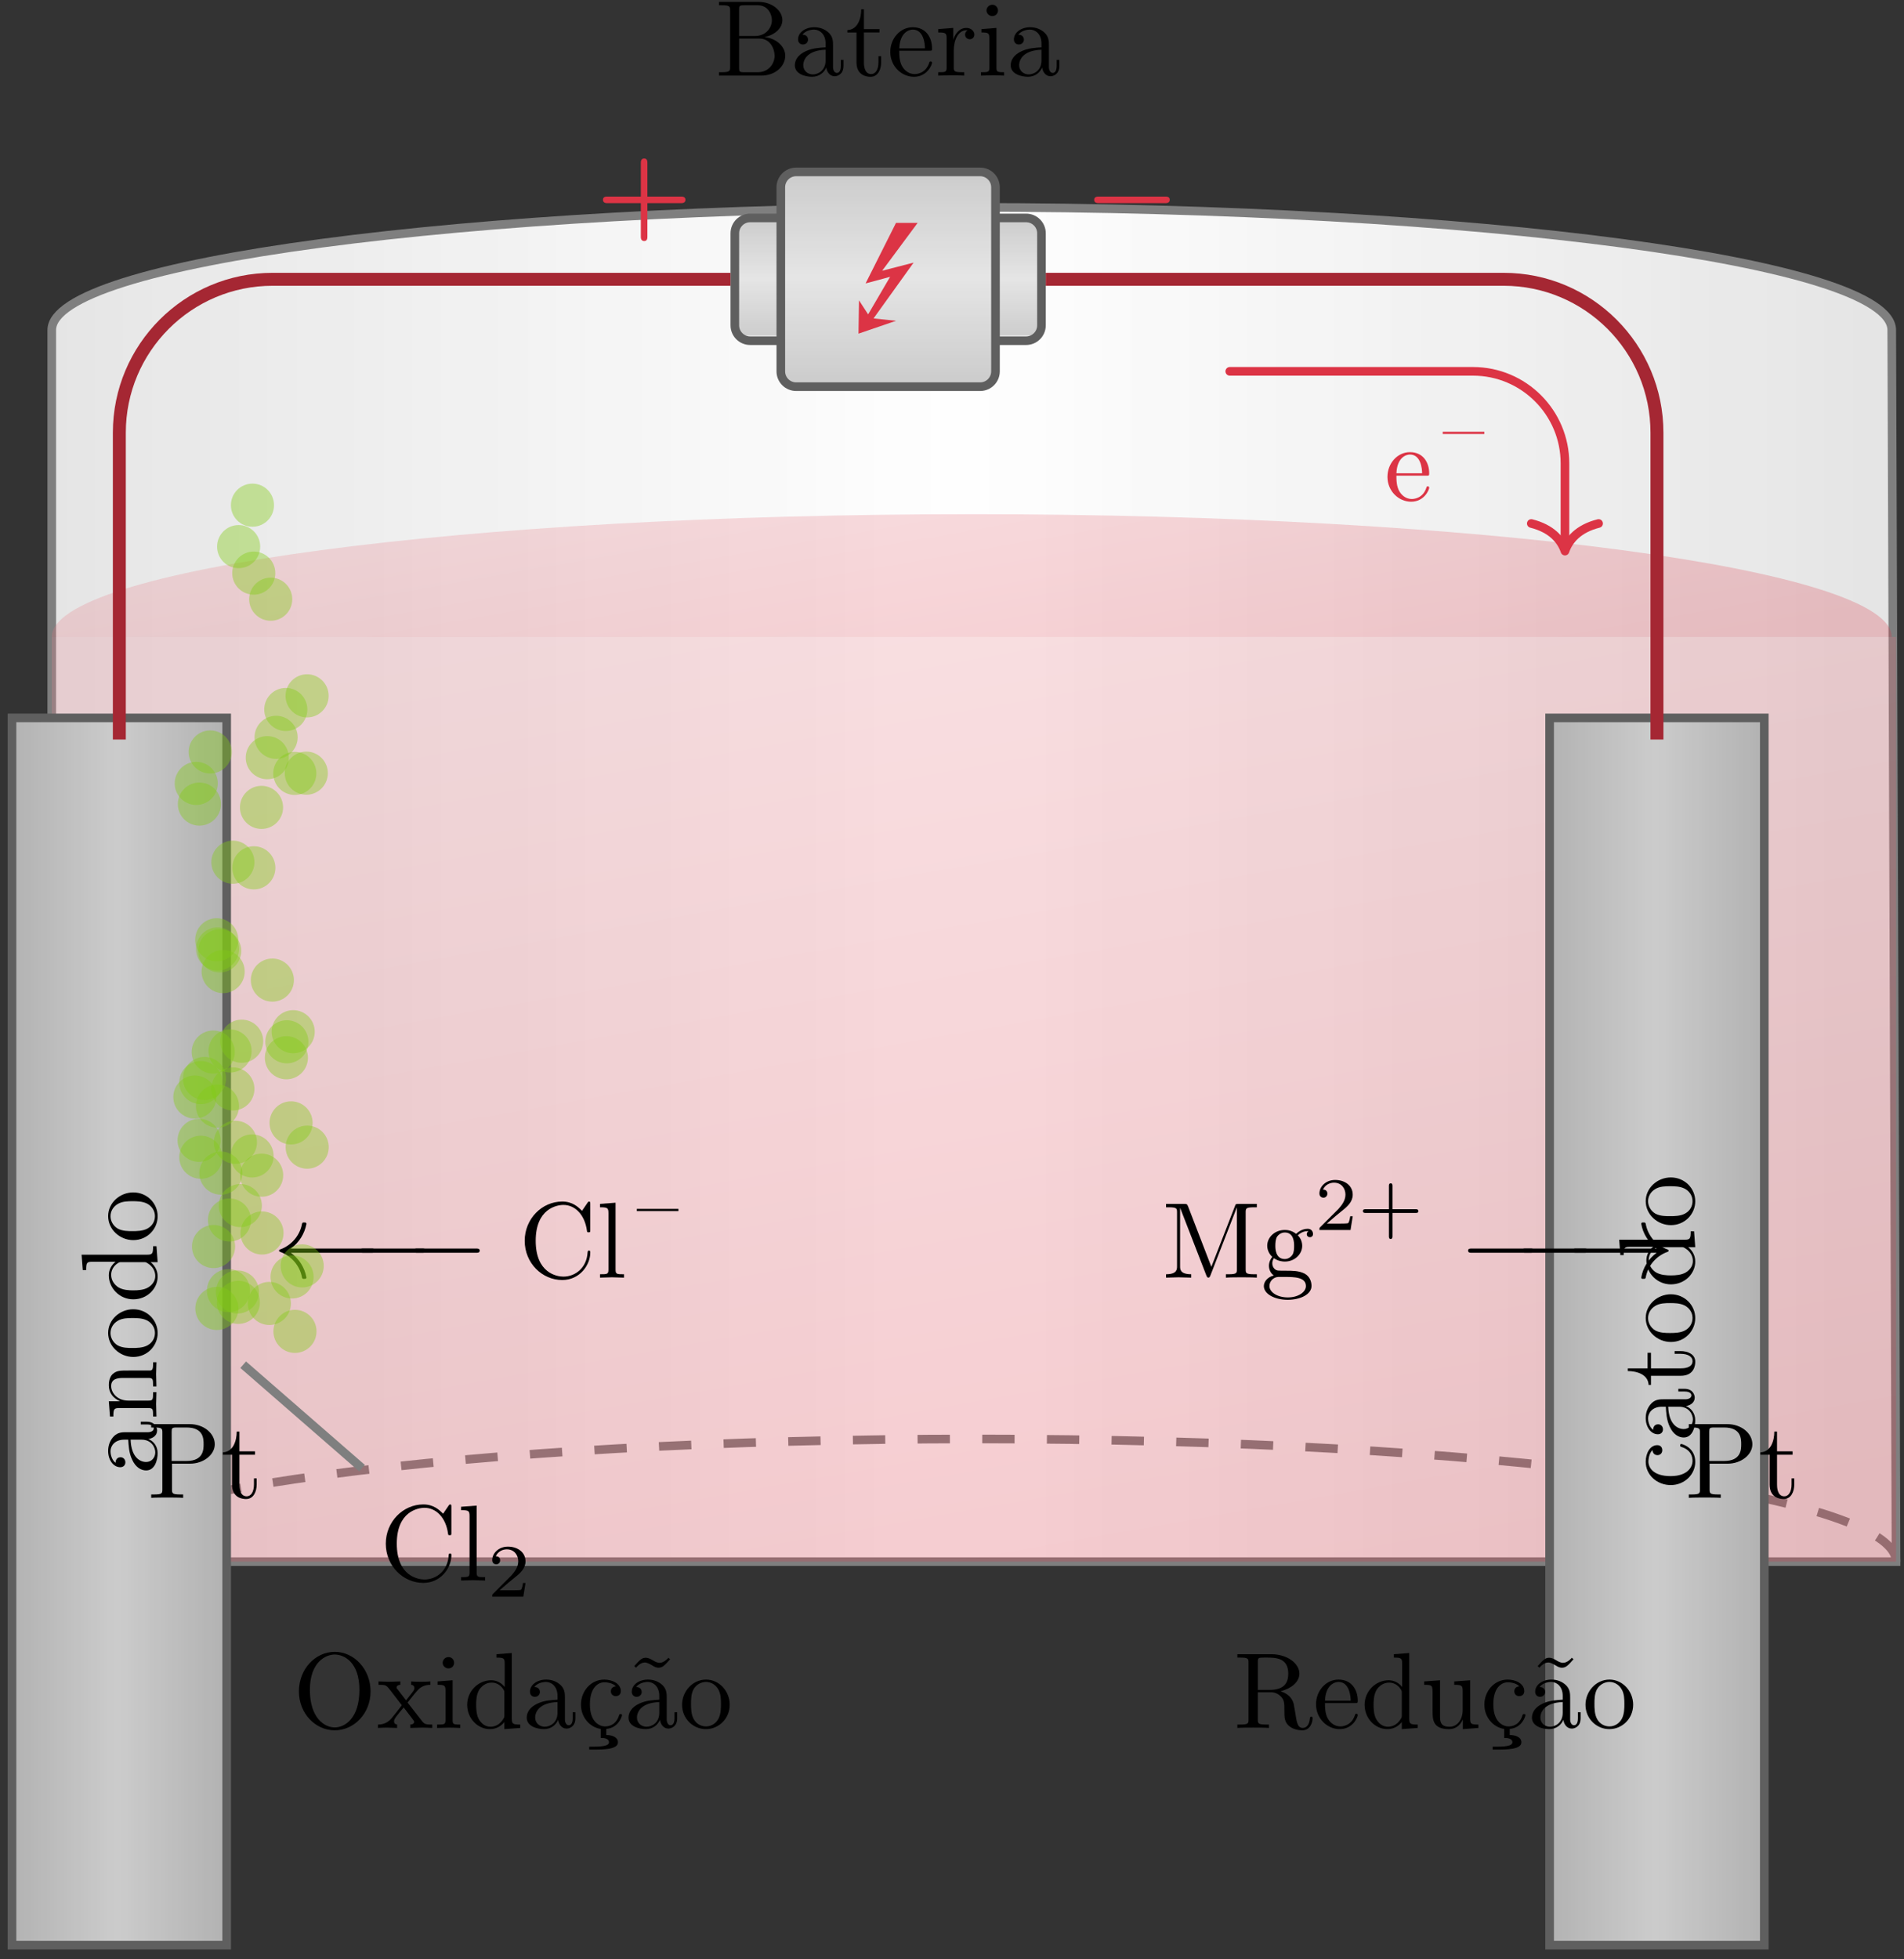 <?xml version="1.0" encoding="UTF-8"?>
<svg width="176pt" height="181pt" version="1.1" viewBox="0 0 176 181" xmlns="http://www.w3.org/2000/svg" xmlns:xlink="http://www.w3.org/1999/xlink">
<rect x="0" y="0" width="176" height="181" fill="#333333" stroke="none"/>
<defs>
<symbol id="q" overflow="visible">
<path d="m-0.891-4.812h-0.562v0.25h0.562c0.578 0 0.641 0.25 0.641 0.359 0 0.328-0.453 0.359-0.5 0.359h-1.984c-0.422 0-0.812 0-1.188 0.359-0.391 0.391-0.547 0.891-0.547 1.375 0 0.812 0.469 1.5 1.125 1.5 0.297 0 0.469-0.203 0.469-0.453 0-0.281-0.203-0.469-0.453-0.469-0.125 0-0.453 0.062-0.453 0.516-0.359-0.266-0.469-0.766-0.469-1.078 0-0.484 0.391-1.062 1.281-1.062h0.359c0.031 0.516 0.062 1.219 0.359 1.844 0.344 0.75 0.859 1 1.297 1 0.812 0 1.062-0.969 1.062-1.594 0-0.672-0.406-1.125-0.859-1.312 0.391-0.047 0.812-0.312 0.812-0.781 0-0.203-0.141-0.812-0.953-0.812zm-0.5 1.656c0.938 0 1.281 0.719 1.281 1.172 0 0.484-0.344 0.891-0.844 0.891-0.547 0-1.375-0.406-1.438-2.062z"/>
</symbol>
<symbol id="ao" overflow="visible">
<path d="m0-5.328h-0.312c0 0.516 0 0.766-0.297 0.766h-1.906c-0.859 0-1.156 0-1.516 0.312-0.172 0.141-0.375 0.469-0.375 1.047 0 0.734 0.422 1.203 1.047 1.484h-1.047l0.109 1.406h0.312c0-0.703 0.062-0.781 0.562-0.781h2.672c0.438 0 0.438 0.109 0.438 0.781h0.312l-0.031-1.141 0.031-1.109h-0.312c0 0.672 0 0.781-0.438 0.781h-1.844c-1.031 0-1.594-0.719-1.594-1.344 0-0.641 0.531-0.75 1.109-0.75h2.328c0.438 0 0.438 0.109 0.438 0.781h0.312l-0.031-1.125z"/>
</symbol>
<symbol id="b" overflow="visible">
<path d="m-2.141-4.688c-1.266 0-2.328 0.984-2.328 2.188 0 1.25 1.094 2.219 2.328 2.219 1.297 0 2.25-1.031 2.25-2.203 0-1.203-0.984-2.203-2.25-2.203zm-0.078 0.812c0.359 0 0.906 0 1.344 0.219 0.453 0.234 0.734 0.672 0.734 1.156 0 0.438-0.203 0.875-0.672 1.141-0.438 0.25-1.047 0.25-1.406 0.25-0.391 0-0.922 0-1.359-0.234-0.453-0.266-0.672-0.734-0.672-1.141 0-0.438 0.219-0.859 0.656-1.125 0.422-0.266 1-0.266 1.375-0.266z"/>
</symbol>
<symbol id="p" overflow="visible">
<path d="m0-5.25h-0.312c0 0.688-0.062 0.781-0.562 0.781h-6.047l0.109 1.422h0.312c0-0.688 0.062-0.766 0.562-0.766h2.156c-0.359 0.281-0.625 0.719-0.625 1.25 0 1.172 0.984 2.219 2.266 2.219 1.266 0 2.25-0.969 2.25-2.109 0-0.641-0.344-1.078-0.656-1.328h0.656zm-1.172 1.469c0.172 0 0.188 0 0.359 0.109 0.484 0.297 0.703 0.734 0.703 1.172 0 0.453-0.266 0.812-0.641 1.047-0.406 0.25-0.969 0.281-1.391 0.281-0.359 0-0.953-0.016-1.406-0.297-0.312-0.219-0.641-0.594-0.641-1.141 0-0.344 0.156-0.766 0.594-1.062 0.172-0.109 0.188-0.109 0.375-0.109z"/>
</symbol>
<symbol id="an" overflow="visible">
<path d="m-1.188-4.141c-0.094 0-0.094 0.109-0.094 0.141 0 0.078 0.031 0.109 0.094 0.125 0.922 0.281 1.047 0.938 1.047 1.297 0 0.531-0.422 1.406-2.031 1.406-1.625 0-2.047-0.812-2.047-1.344 0-0.094 0.016-0.719 0.375-1.062 0.031 0.406 0.328 0.469 0.453 0.469 0.266 0 0.453-0.188 0.453-0.453s-0.156-0.469-0.469-0.469c-0.672 0-1.062 0.766-1.062 1.531 0 1.25 1.078 2.156 2.312 2.156 1.281 0 2.266-0.984 2.266-2.141 0-1.328-1.203-1.656-1.297-1.656z"/>
</symbol>
<symbol id="am" overflow="visible">
<path d="m-1.234-3.312h-0.562v0.25h0.547c0.734 0 1.109 0.297 1.109 0.672 0 0.672-0.906 0.672-1.078 0.672h-2.766v-1.438h-0.312v1.438h-1.828v0.25c0.812 0 1.875 0.297 1.922 1.281h0.219v-0.844h2.75c1.219 0 1.344-0.938 1.344-1.297 0-0.703-0.703-0.984-1.344-0.984z"/>
</symbol>
<symbol id="o" overflow="visible">
<path d="m6.219-4.953c0-0.984-0.984-1.859-2.344-1.859h-3.531v0.312h0.25c0.766 0 0.781 0.109 0.781 0.469v5.25c0 0.359-0.016 0.469-0.781 0.469h-0.25v0.312c0.359-0.031 1.094-0.031 1.469-0.031s1.125 0 1.484 0.031v-0.312h-0.25c-0.766 0-0.781-0.109-0.781-0.469v-2.375h1.688c1.188 0 2.266-0.797 2.266-1.797zm-1.031 0c0 0.469 0 1.547-1.578 1.547h-1.375v-2.688c0-0.344 0.016-0.406 0.484-0.406h0.891c1.578 0 1.578 1.062 1.578 1.547z"/>
</symbol>
<symbol id="c" overflow="visible">
<path d="m3.312-1.234v-0.562h-0.25v0.547c0 0.734-0.297 1.109-0.672 1.109-0.672 0-0.672-0.906-0.672-1.078v-2.766h1.438v-0.312h-1.438v-1.828h-0.25c0 0.812-0.297 1.875-1.281 1.922v0.219h0.844v2.75c0 1.219 0.938 1.344 1.297 1.344 0.703 0 0.984-0.703 0.984-1.344z"/>
</symbol>
<symbol id="ah" overflow="visible">
<path d="m8.766 0v-0.312h-0.25c-0.766 0-0.781-0.109-0.781-0.469v-5.25c0-0.359 0.016-0.469 0.781-0.469h0.25v-0.312h-1.688c-0.266 0-0.266 0.016-0.328 0.188l-2.188 5.625-2.156-5.594c-0.094-0.219-0.125-0.219-0.359-0.219h-1.672v0.312h0.234c0.766 0 0.781 0.109 0.781 0.469v4.984c0 0.266 0 0.734-1.016 0.734v0.312l1.156-0.031 1.172 0.031v-0.312c-1.031 0-1.031-0.469-1.031-0.734v-5.375h0.016l2.406 6.203c0.047 0.125 0.094 0.219 0.188 0.219 0.109 0 0.141-0.078 0.188-0.188l2.453-6.312v5.719c0 0.359-0.016 0.469-0.781 0.469h-0.234v0.312c0.359-0.031 1.047-0.031 1.438-0.031 0.375 0 1.047 0 1.422 0.031z"/>
</symbol>
<symbol id="ag" overflow="visible">
<path d="m4.828-4.031c0-0.172-0.109-0.484-0.5-0.484-0.203 0-0.641 0.062-1.062 0.469-0.422-0.328-0.828-0.359-1.047-0.359-0.938 0-1.625 0.688-1.625 1.453 0 0.438 0.219 0.812 0.469 1.031-0.125 0.141-0.312 0.469-0.312 0.828 0 0.312 0.141 0.688 0.453 0.891-0.609 0.156-0.922 0.594-0.922 0.984 0 0.719 0.984 1.266 2.203 1.266 1.172 0 2.203-0.5 2.203-1.281 0-0.344-0.125-0.859-0.641-1.141-0.531-0.266-1.109-0.266-1.719-0.266-0.25 0-0.672 0-0.75-0.016-0.312-0.047-0.516-0.344-0.516-0.672 0-0.031 0-0.266 0.156-0.469 0.391 0.281 0.812 0.312 1 0.312 0.922 0 1.609-0.688 1.609-1.453 0-0.375-0.156-0.734-0.406-0.969 0.359-0.344 0.719-0.391 0.891-0.391 0 0 0.078 0 0.109 0.016-0.109 0.031-0.172 0.141-0.172 0.266 0 0.172 0.141 0.281 0.297 0.281 0.094 0 0.281-0.062 0.281-0.297zm-1.75 1.078c0 0.266 0 0.594-0.156 0.844-0.078 0.109-0.312 0.391-0.703 0.391-0.875 0-0.875-1-0.875-1.219 0-0.266 0.016-0.594 0.156-0.844 0.078-0.109 0.312-0.391 0.719-0.391 0.859 0 0.859 0.984 0.859 1.219zm1.094 3.734c0 0.547-0.703 1.047-1.672 1.047-1.016 0-1.703-0.516-1.703-1.047 0-0.453 0.375-0.828 0.812-0.844h0.594c0.859 0 1.969 0 1.969 0.844z"/>
</symbol>
<symbol id="j" overflow="visible">
<path d="m6.625-2.328c0-0.094 0-0.172-0.125-0.172-0.109 0-0.109 0.062-0.125 0.172-0.078 1.422-1.141 2.234-2.234 2.234-0.609 0-2.562-0.328-2.562-3.312 0-2.969 1.953-3.312 2.562-3.312 1.078 0 1.969 0.906 2.172 2.359 0.016 0.141 0.016 0.172 0.156 0.172 0.156 0 0.156-0.031 0.156-0.234v-2.359c0-0.172 0-0.25-0.109-0.25-0.031 0-0.078 0-0.156 0.125l-0.5 0.734c-0.359-0.359-0.875-0.859-1.828-0.859-1.875 0-3.469 1.594-3.469 3.625 0 2.062 1.609 3.625 3.469 3.625 1.625 0 2.594-1.391 2.594-2.547z"/>
</symbol>
<symbol id="i" overflow="visible">
<path d="m2.547 0v-0.312c-0.672 0-0.781 0-0.781-0.438v-6.172l-1.438 0.109v0.312c0.703 0 0.781 0.062 0.781 0.562v5.188c0 0.438-0.109 0.438-0.781 0.438v0.312l1.109-0.031z"/>
</symbol>
<symbol id="af" overflow="visible">
<path d="m7.188-3.375c0-2.031-1.5-3.656-3.312-3.656-1.797 0-3.312 1.594-3.312 3.656 0 2.047 1.531 3.594 3.312 3.594 1.812 0 3.312-1.578 3.312-3.594zm-1.031-0.141c0 2.641-1.359 3.469-2.281 3.469-0.953 0-2.297-0.875-2.297-3.469 0-2.578 1.469-3.266 2.297-3.266 0.859 0 2.281 0.703 2.281 3.266z"/>
</symbol>
<symbol id="ae" overflow="visible">
<path d="m5.141 0v-0.312c-0.531 0-0.719-0.016-0.938-0.312l-1.344-1.719c0.297-0.375 0.672-0.859 0.922-1.125 0.312-0.359 0.719-0.516 1.188-0.516v-0.312c-0.266 0.016-0.562 0.031-0.828 0.031-0.297 0-0.828-0.016-0.953-0.031v0.312c0.219 0.016 0.297 0.141 0.297 0.312 0 0.156-0.109 0.281-0.156 0.344l-0.609 0.781-0.781-1.016c-0.094-0.094-0.094-0.109-0.094-0.172 0-0.156 0.156-0.25 0.344-0.25v-0.312l-1.078 0.031c-0.203 0-0.672-0.016-0.938-0.031v0.312c0.703 0 0.703 0 1.172 0.609l0.984 1.281c-0.469 0.594-0.469 0.625-0.938 1.188-0.469 0.578-1.062 0.594-1.266 0.594v0.312c0.25-0.016 0.562-0.031 0.828-0.031l0.938 0.031v-0.312c-0.219-0.031-0.281-0.156-0.281-0.312 0-0.219 0.281-0.547 0.891-1.266l0.766 1c0.078 0.109 0.203 0.266 0.203 0.328 0 0.094-0.094 0.25-0.359 0.25v0.312l1.078-0.031c0.266 0 0.656 0.016 0.953 0.031z"/>
</symbol>
<symbol id="h" overflow="visible">
<path d="m2.469 0v-0.312c-0.672 0-0.703-0.047-0.703-0.438v-3.656l-1.391 0.109v0.312c0.641 0 0.734 0.062 0.734 0.547v2.688c0 0.438-0.109 0.438-0.781 0.438v0.312l1.094-0.031c0.359 0 0.703 0.016 1.047 0.031zm-0.562-6.016c0-0.281-0.219-0.531-0.516-0.531-0.344 0-0.547 0.281-0.547 0.531 0 0.266 0.234 0.516 0.531 0.516 0.344 0 0.531-0.266 0.531-0.516z"/>
</symbol>
<symbol id="n" overflow="visible">
<path d="m5.25 0v-0.312c-0.688 0-0.781-0.062-0.781-0.562v-6.047l-1.422 0.109v0.312c0.688 0 0.766 0.062 0.766 0.562v2.156c-0.281-0.359-0.719-0.625-1.25-0.625-1.172 0-2.219 0.984-2.219 2.266 0 1.266 0.969 2.25 2.109 2.25 0.641 0 1.078-0.344 1.328-0.656v0.656zm-1.469-1.172c0 0.172 0 0.188-0.109 0.359-0.297 0.484-0.734 0.703-1.172 0.703-0.453 0-0.812-0.266-1.047-0.641-0.25-0.406-0.281-0.969-0.281-1.391 0-0.359 0.016-0.953 0.297-1.406 0.219-0.312 0.594-0.641 1.141-0.641 0.344 0 0.766 0.156 1.062 0.594 0.109 0.172 0.109 0.188 0.109 0.375z"/>
</symbol>
<symbol id="e" overflow="visible">
<path d="m4.812-0.891v-0.562h-0.25v0.562c0 0.578-0.25 0.641-0.359 0.641-0.328 0-0.359-0.453-0.359-0.5v-1.984c0-0.422 0-0.812-0.359-1.188-0.391-0.391-0.891-0.547-1.375-0.547-0.812 0-1.5 0.469-1.5 1.125 0 0.297 0.203 0.469 0.453 0.469 0.281 0 0.469-0.203 0.469-0.453 0-0.125-0.062-0.453-0.516-0.453 0.266-0.359 0.766-0.469 1.078-0.469 0.484 0 1.062 0.391 1.062 1.281v0.359c-0.516 0.031-1.219 0.062-1.844 0.359-0.75 0.344-1 0.859-1 1.297 0 0.812 0.969 1.062 1.594 1.062 0.672 0 1.125-0.406 1.312-0.859 0.047 0.391 0.312 0.812 0.781 0.812 0.203 0 0.812-0.141 0.812-0.953zm-1.656-0.5c0 0.938-0.719 1.281-1.172 1.281-0.484 0-0.891-0.344-0.891-0.844 0-0.547 0.406-1.375 2.062-1.438z"/>
</symbol>
<symbol id="m" overflow="visible">
<path d="m4.141-1.188c0-0.094-0.109-0.094-0.141-0.094-0.078 0-0.109 0.031-0.125 0.094-0.281 0.922-0.938 1.047-1.297 1.047-0.531 0-1.406-0.422-1.406-2.031 0-1.625 0.812-2.047 1.344-2.047 0.094 0 0.719 0.016 1.062 0.375-0.406 0.031-0.469 0.328-0.469 0.453 0 0.266 0.188 0.453 0.453 0.453s0.469-0.156 0.469-0.469c0-0.672-0.766-1.062-1.531-1.062-1.25 0-2.156 1.078-2.156 2.312 0 1.172 0.812 2.094 1.828 2.25v0.828c0.375 0 0.766 0.078 0.766 0.406 0 0.406-0.953 0.406-1.703 0.406h-0.125v0.266h0.25c1.078 0 2.406 0 2.406-0.672 0-0.469-0.531-0.672-1.078-0.672v-0.562c1.156-0.109 1.453-1.188 1.453-1.281z"/>
</symbol>
<symbol id="l" overflow="visible">
<path d="m4.812-0.891v-0.562h-0.25v0.562c0 0.578-0.25 0.641-0.359 0.641-0.328 0-0.359-0.453-0.359-0.5v-1.984c0-0.422 0-0.812-0.359-1.188-0.391-0.391-0.891-0.547-1.375-0.547-0.812 0-1.5 0.469-1.5 1.125 0 0.297 0.203 0.469 0.453 0.469 0.281 0 0.469-0.203 0.469-0.453 0-0.125-0.062-0.453-0.516-0.453 0.266-0.359 0.766-0.469 1.078-0.469 0.484 0 1.062 0.391 1.062 1.281v0.359c-0.516 0.031-1.219 0.062-1.844 0.359-0.75 0.344-1 0.859-1 1.297 0 0.812 0.969 1.062 1.594 1.062 0.672 0 1.125-0.406 1.312-0.859 0.047 0.391 0.312 0.812 0.781 0.812 0.203 0 0.812-0.141 0.812-0.953zm-1.656-0.5c0 0.938-0.719 1.281-1.172 1.281-0.484 0-0.891-0.344-0.891-0.844 0-0.547 0.406-1.375 2.062-1.438zm1-4.953-0.156-0.141s-0.375 0.469-0.812 0.469c-0.234 0-0.484-0.141-0.656-0.25-0.266-0.156-0.453-0.219-0.625-0.219-0.375 0-0.562 0.219-1.062 0.766l0.156 0.156s0.375-0.484 0.812-0.484c0.234 0 0.484 0.156 0.656 0.25 0.266 0.172 0.438 0.234 0.609 0.234 0.375 0 0.578-0.219 1.078-0.781z"/>
</symbol>
<symbol id="k" overflow="visible">
<path d="m4.688-2.141c0-1.266-0.984-2.328-2.188-2.328-1.25 0-2.219 1.094-2.219 2.328 0 1.297 1.031 2.25 2.203 2.25 1.203 0 2.203-0.984 2.203-2.25zm-0.812-0.078c0 0.359 0 0.906-0.219 1.344-0.234 0.453-0.672 0.734-1.156 0.734-0.438 0-0.875-0.203-1.141-0.672-0.25-0.438-0.25-1.047-0.25-1.406 0-0.391 0-0.922 0.234-1.359 0.266-0.453 0.734-0.672 1.141-0.672 0.438 0 0.859 0.219 1.125 0.656 0.266 0.422 0.266 1 0.266 1.375z"/>
</symbol>
<symbol id="al" overflow="visible">
<path d="m7.297-0.875c0-0.062 0-0.172-0.125-0.172-0.109 0-0.109 0.094-0.125 0.156-0.062 0.719-0.406 0.891-0.656 0.891-0.484 0-0.562-0.516-0.703-1.438l-0.141-0.797c-0.172-0.641-0.656-0.969-1.203-1.156 0.953-0.234 1.734-0.844 1.734-1.625 0-0.953-1.141-1.797-2.594-1.797h-3.141v0.312h0.25c0.766 0 0.781 0.109 0.781 0.469v5.25c0 0.359-0.016 0.469-0.781 0.469h-0.25v0.312c0.359-0.031 1.078-0.031 1.453-0.031 0.391 0 1.109 0 1.469 0.031v-0.312h-0.25c-0.766 0-0.781-0.109-0.781-0.469v-2.516h1.141c0.156 0 0.578 0 0.938 0.344 0.375 0.344 0.375 0.656 0.375 1.328 0 0.641 0 1.047 0.406 1.422 0.406 0.359 0.953 0.422 1.25 0.422 0.781 0 0.953-0.812 0.953-1.094zm-2.25-4.141c0 0.688-0.234 1.5-1.703 1.5h-1.109v-2.578c0-0.234 0-0.359 0.219-0.391 0.094-0.016 0.391-0.016 0.594-0.016 0.891 0 2 0.047 2 1.484z"/>
</symbol>
<symbol id="d" overflow="visible">
<path d="m4.141-1.188c0-0.094-0.078-0.125-0.141-0.125-0.078 0-0.109 0.062-0.125 0.141-0.344 1.031-1.25 1.031-1.344 1.031-0.5 0-0.891-0.297-1.125-0.672-0.297-0.469-0.297-1.125-0.297-1.484h2.781c0.219 0 0.25 0 0.25-0.219 0-0.984-0.547-1.953-1.781-1.953-1.156 0-2.078 1.031-2.078 2.281 0 1.328 1.047 2.297 2.188 2.297 1.219 0 1.672-1.109 1.672-1.297zm-0.656-1.328h-2.375c0.062-1.484 0.906-1.734 1.25-1.734 1.016 0 1.125 1.344 1.125 1.734z"/>
</symbol>
<symbol id="ak" overflow="visible">
<path d="m5.328 0v-0.312c-0.688 0-0.766-0.062-0.766-0.562v-3.531l-1.469 0.109v0.312c0.688 0 0.781 0.062 0.781 0.562v1.766c0 0.875-0.484 1.547-1.219 1.547-0.828 0-0.875-0.469-0.875-0.984v-3.312l-1.469 0.109v0.312c0.781 0 0.781 0.031 0.781 0.906v1.5c0 0.781 0 1.688 1.516 1.688 0.562 0 1-0.281 1.281-0.891v0.891z"/>
</symbol>
<symbol id="aj" overflow="visible">
<path d="m6.484-1.828c0-0.859-0.812-1.609-1.922-1.734 0.969-0.188 1.656-0.828 1.656-1.562 0-0.859-0.922-1.688-2.219-1.688h-3.641v0.312h0.234c0.766 0 0.797 0.109 0.797 0.469v5.25c0 0.359-0.031 0.469-0.797 0.469h-0.234v0.312h3.906c1.328 0 2.219-0.891 2.219-1.828zm-1.234-3.297c0 0.641-0.484 1.469-1.594 1.469h-1.438v-2.438c0-0.344 0.016-0.406 0.484-0.406h1.234c0.969 0 1.312 0.844 1.312 1.375zm0.25 3.297c0 0.703-0.531 1.516-1.547 1.516h-1.25c-0.469 0-0.484-0.062-0.484-0.391v-2.719h1.875c0.984 0 1.406 0.922 1.406 1.594z"/>
</symbol>
<symbol id="ai" overflow="visible">
<path d="m3.625-3.797c0-0.312-0.312-0.609-0.734-0.609-0.734 0-1.094 0.672-1.219 1.094v-1.094l-1.391 0.109v0.312c0.703 0 0.781 0.062 0.781 0.562v2.672c0 0.438-0.109 0.438-0.781 0.438v0.312l1.141-0.031c0.391 0 0.859 0 1.266 0.031v-0.312h-0.219c-0.734 0-0.75-0.109-0.75-0.469v-1.531c0-0.984 0.422-1.875 1.172-1.875 0.062 0 0.094 0 0.109 0.016-0.031 0-0.234 0.125-0.234 0.391s0.219 0.422 0.438 0.422c0.172 0 0.422-0.125 0.422-0.438z"/>
</symbol>
<symbol id="g" overflow="visible">
<path d="m3.516-1.266h-0.234c-0.016 0.156-0.094 0.562-0.188 0.625-0.047 0.047-0.578 0.047-0.688 0.047h-1.281c0.734-0.641 0.984-0.844 1.391-1.172 0.516-0.406 1-0.844 1-1.5 0-0.844-0.734-1.359-1.625-1.359-0.859 0-1.453 0.609-1.453 1.25 0 0.344 0.297 0.391 0.375 0.391 0.156 0 0.359-0.125 0.359-0.375 0-0.125-0.047-0.375-0.406-0.375 0.219-0.484 0.688-0.641 1.016-0.641 0.703 0 1.062 0.547 1.062 1.109 0 0.609-0.438 1.078-0.656 1.328l-1.672 1.672c-0.078 0.062-0.078 0.078-0.078 0.266h2.875z"/>
</symbol>
<symbol id="ad" overflow="visible">
<path d="m5.609-1.734c0-0.188-0.156-0.188-0.25-0.188h-2.141v-2.141c0-0.078 0-0.25-0.156-0.25-0.172 0-0.172 0.156-0.172 0.25v2.141h-2.141c-0.094 0-0.266 0-0.266 0.172s0.156 0.172 0.266 0.172h2.141v2.141c0 0.094 0 0.266 0.156 0.266 0.172 0 0.172-0.172 0.172-0.266v-2.141h2.141c0.094 0 0.25 0 0.25-0.156z"/>
</symbol>
<symbol id="f" overflow="visible">
<path d="m3.906-1.75v-0.203h-3.844v0.203z"/>
</symbol>
<symbol id="a" overflow="visible">
<path d="m6.922-2.5c0-0.188-0.188-0.188-0.328-0.188h-5.438c-0.141 0-0.328 0-0.328 0.188 0 0.203 0.188 0.203 0.328 0.203h5.438c0.141 0 0.328 0 0.328-0.203z"/>
</symbol>
<symbol id="ac" overflow="visible">
<path d="m9.406-2.5c0-0.047-0.047-0.078-0.078-0.094-1.078-0.375-1.859-1.297-2.047-2.406-0.016-0.047-0.062-0.094-0.109-0.094h-0.188c-0.062 0-0.109 0.047-0.109 0.125 0.156 0.922 0.688 1.734 1.422 2.281h-7.547c-0.125 0-0.203 0.094-0.203 0.188 0 0.109 0.078 0.203 0.203 0.203h7.547c-0.734 0.547-1.266 1.359-1.422 2.281 0 0.078 0.047 0.125 0.109 0.125h0.188c0.047 0 0.094-0.047 0.109-0.094 0.188-1.109 0.969-2.031 2.047-2.406 0.031-0.016 0.078-0.047 0.078-0.109z"/>
</symbol>
<symbol id="ab" overflow="visible">
<path d="m9.406-2.5c0-0.094-0.078-0.188-0.219-0.188h-7.547c0.75-0.547 1.266-1.359 1.438-2.281 0-0.078-0.062-0.125-0.125-0.125h-0.172c-0.047 0-0.094 0.047-0.109 0.094-0.188 1.109-0.984 2.031-2.047 2.406-0.031 0.016-0.078 0.047-0.078 0.094 0 0.062 0.047 0.094 0.078 0.109 1.062 0.375 1.859 1.297 2.047 2.406 0.016 0.047 0.062 0.094 0.109 0.094h0.172c0.062 0 0.125-0.047 0.125-0.125-0.172-0.922-0.688-1.734-1.438-2.281h7.547c0.141 0 0.219-0.094 0.219-0.203z"/>
</symbol>
<symbol id="aa" overflow="visible">
<path d="m6.062-10.234h-2l-2.812 5.594 2.266-0.609-2.031 3.469-0.844-1.297-0.047 3.078 3.469-1.188-2.078-0.219 3.703-5.156-2.906 0.75z"/>
</symbol>
<symbol id="z" overflow="visible">
<path d="m4.75-2.188h3.078c0.141 0 0.438 0 0.438-0.312 0-0.297-0.297-0.297-0.438-0.297h-3.078v-3.094c0-0.125 0-0.422-0.297-0.422-0.312 0-0.312 0.297-0.312 0.422v3.094h-3.078c-0.141 0-0.422 0-0.422 0.297 0 0.312 0.297 0.312 0.422 0.312h3.078v3.078c0 0.125 0 0.422 0.312 0.422 0.297 0 0.297-0.281 0.297-0.422z"/>
</symbol>
<symbol id="y" overflow="visible">
<path d="m7.5-2.188c0.141 0 0.438 0 0.438-0.312 0-0.297-0.281-0.297-0.438-0.297h-6.094c-0.156 0-0.453 0-0.453 0.297 0 0.312 0.297 0.312 0.453 0.312z"/>
</symbol>
<clipPath id="bb">
<path d="m4 19h172v126h-172z"/>
</clipPath>
<clipPath id="aw">
<path d="m4.785 144.29v-113.79c0-6.262 38.074-11.336 85.043-11.336 46.965 0 85.039 5.074 85.039 11.336l0.398 113.79h-170.48"/>
</clipPath>
<linearGradient id="x" x2="0" y1="25.003" y2="74.997" gradientTransform="matrix(0 -2.503 -3.41 0 260.53 206.86)" gradientUnits="userSpaceOnUse">
<stop stop-color="#e5e5e5" offset="0"/>
<stop stop-color="#e5e5e5" offset=".016"/>
<stop stop-color="#e6e6e6" offset=".031"/>
<stop stop-color="#e7e7e7" offset=".047"/>
<stop stop-color="#e8e8e8" offset=".062"/>
<stop stop-color="#e9e9e9" offset=".078"/>
<stop stop-color="#e9e9e9" offset=".094"/>
<stop stop-color="#eaeaea" offset=".109"/>
<stop stop-color="#ebebeb" offset=".125"/>
<stop stop-color="#ececec" offset=".141"/>
<stop stop-color="#ededed" offset=".156"/>
<stop stop-color="#ededed" offset=".172"/>
<stop stop-color="#eee" offset=".188"/>
<stop stop-color="#efefef" offset=".203"/>
<stop stop-color="#f0f0f0" offset=".219"/>
<stop stop-color="#f1f1f1" offset=".234"/>
<stop stop-color="#f1f1f1" offset=".25"/>
<stop stop-color="#f2f2f2" offset=".266"/>
<stop stop-color="#f3f3f3" offset=".281"/>
<stop stop-color="#f4f4f4" offset=".297"/>
<stop stop-color="#f5f5f5" offset=".312"/>
<stop stop-color="#f5f5f5" offset=".328"/>
<stop stop-color="#f6f6f6" offset=".344"/>
<stop stop-color="#f7f7f7" offset=".359"/>
<stop stop-color="#f8f8f8" offset=".375"/>
<stop stop-color="#f9f9f9" offset=".391"/>
<stop stop-color="#f9f9f9" offset=".406"/>
<stop stop-color="#fafafa" offset=".422"/>
<stop stop-color="#fbfbfb" offset=".438"/>
<stop stop-color="#fcfcfc" offset=".453"/>
<stop stop-color="#fdfdfd" offset=".469"/>
<stop stop-color="#fdfdfd" offset=".484"/>
<stop stop-color="#fefefe" offset=".5"/>
<stop stop-color="#fefefe" offset=".516"/>
<stop stop-color="#fdfdfd" offset=".531"/>
<stop stop-color="#fdfdfd" offset=".547"/>
<stop stop-color="#fcfcfc" offset=".562"/>
<stop stop-color="#fbfbfb" offset=".578"/>
<stop stop-color="#fafafa" offset=".594"/>
<stop stop-color="#f9f9f9" offset=".609"/>
<stop stop-color="#f9f9f9" offset=".625"/>
<stop stop-color="#f8f8f8" offset=".641"/>
<stop stop-color="#f7f7f7" offset=".656"/>
<stop stop-color="#f6f6f6" offset=".672"/>
<stop stop-color="#f5f5f5" offset=".688"/>
<stop stop-color="#f5f5f5" offset=".703"/>
<stop stop-color="#f4f4f4" offset=".719"/>
<stop stop-color="#f3f3f3" offset=".734"/>
<stop stop-color="#f2f2f2" offset=".75"/>
<stop stop-color="#f1f1f1" offset=".766"/>
<stop stop-color="#f1f1f1" offset=".781"/>
<stop stop-color="#f0f0f0" offset=".797"/>
<stop stop-color="#efefef" offset=".812"/>
<stop stop-color="#eee" offset=".828"/>
<stop stop-color="#ededed" offset=".844"/>
<stop stop-color="#ededed" offset=".859"/>
<stop stop-color="#ececec" offset=".875"/>
<stop stop-color="#ebebeb" offset=".891"/>
<stop stop-color="#eaeaea" offset=".906"/>
<stop stop-color="#e9e9e9" offset=".922"/>
<stop stop-color="#e9e9e9" offset=".938"/>
<stop stop-color="#e8e8e8" offset=".953"/>
<stop stop-color="#e7e7e7" offset=".969"/>
<stop stop-color="#e6e6e6" offset=".984"/>
<stop stop-color="#e5e5e5" offset="1"/>
</linearGradient>
<clipPath id="av">
<path d="m4.785 58.848h170.48v85.438h-170.48z"/>
</clipPath>
<clipPath id="au">
<path d="m-47.5 224.97 308.96-54.48-33.91-192.32-308.96 54.477z"/>
</clipPath>
<linearGradient id="w" x2="0" y1="20.878" y2="79.122" gradientTransform="matrix(3.09 -.545 -.339 -1.923 -47.499 224.97)" gradientUnits="userSpaceOnUse">
<stop stop-color="#dc3445" stop-opacity=".25" offset="0"/>
<stop stop-color="#dc3445" stop-opacity=".25" offset=".062"/>
<stop stop-color="#dc3545" stop-opacity=".25" offset=".078"/>
<stop stop-color="#dc3645" stop-opacity=".25" offset=".086"/>
<stop stop-color="#dc3646" stop-opacity=".25" offset=".094"/>
<stop stop-color="#dc3747" stop-opacity=".25" offset=".102"/>
<stop stop-color="#dc3848" stop-opacity=".25" offset=".109"/>
<stop stop-color="#dc3848" stop-opacity=".25" offset=".117"/>
<stop stop-color="#dc3949" stop-opacity=".25" offset=".125"/>
<stop stop-color="#dc3a4a" stop-opacity=".25" offset=".133"/>
<stop stop-color="#dd3b4a" stop-opacity=".25" offset=".141"/>
<stop stop-color="#dd3b4b" stop-opacity=".25" offset=".148"/>
<stop stop-color="#dd3c4c" stop-opacity=".25" offset=".156"/>
<stop stop-color="#dd3d4c" stop-opacity=".25" offset=".164"/>
<stop stop-color="#dd3e4d" stop-opacity=".25" offset=".172"/>
<stop stop-color="#dd3e4e" stop-opacity=".25" offset=".18"/>
<stop stop-color="#dd3f4e" stop-opacity=".25" offset=".188"/>
<stop stop-color="#dd404f" stop-opacity=".25" offset=".195"/>
<stop stop-color="#de4150" stop-opacity=".25" offset=".203"/>
<stop stop-color="#de4150" stop-opacity=".25" offset=".211"/>
<stop stop-color="#de4251" stop-opacity=".25" offset=".219"/>
<stop stop-color="#de4352" stop-opacity=".25" offset=".227"/>
<stop stop-color="#de4452" stop-opacity=".25" offset=".234"/>
<stop stop-color="#de4453" stop-opacity=".25" offset=".242"/>
<stop stop-color="#de4554" stop-opacity=".25" offset=".25"/>
<stop stop-color="#de4654" stop-opacity=".25" offset=".258"/>
<stop stop-color="#df4655" stop-opacity=".25" offset=".266"/>
<stop stop-color="#df4756" stop-opacity=".25" offset=".273"/>
<stop stop-color="#df4856" stop-opacity=".25" offset=".281"/>
<stop stop-color="#df4957" stop-opacity=".25" offset=".289"/>
<stop stop-color="#df4958" stop-opacity=".25" offset=".297"/>
<stop stop-color="#df4a58" stop-opacity=".25" offset=".305"/>
<stop stop-color="#df4b59" stop-opacity=".25" offset=".312"/>
<stop stop-color="#e04c5a" stop-opacity=".25" offset=".32"/>
<stop stop-color="#e04c5a" stop-opacity=".25" offset=".328"/>
<stop stop-color="#e04d5b" stop-opacity=".25" offset=".336"/>
<stop stop-color="#e04e5c" stop-opacity=".25" offset=".344"/>
<stop stop-color="#e04f5c" stop-opacity=".25" offset=".352"/>
<stop stop-color="#e04f5d" stop-opacity=".25" offset=".359"/>
<stop stop-color="#e0505e" stop-opacity=".25" offset=".367"/>
<stop stop-color="#e0515f" stop-opacity=".25" offset=".375"/>
<stop stop-color="#e1515f" stop-opacity=".25" offset=".383"/>
<stop stop-color="#e15260" stop-opacity=".25" offset=".391"/>
<stop stop-color="#e15361" stop-opacity=".25" offset=".398"/>
<stop stop-color="#e15461" stop-opacity=".25" offset=".406"/>
<stop stop-color="#e15462" stop-opacity=".25" offset=".414"/>
<stop stop-color="#e15563" stop-opacity=".25" offset=".422"/>
<stop stop-color="#e15663" stop-opacity=".25" offset=".43"/>
<stop stop-color="#e15764" stop-opacity=".25" offset=".438"/>
<stop stop-color="#e25765" stop-opacity=".25" offset=".445"/>
<stop stop-color="#e25865" stop-opacity=".25" offset=".453"/>
<stop stop-color="#e25966" stop-opacity=".25" offset=".461"/>
<stop stop-color="#e25a67" stop-opacity=".25" offset=".469"/>
<stop stop-color="#e25a67" stop-opacity=".25" offset=".477"/>
<stop stop-color="#e25b68" stop-opacity=".25" offset=".484"/>
<stop stop-color="#e25c69" stop-opacity=".25" offset=".492"/>
<stop stop-color="#e25d69" stop-opacity=".25" offset=".5"/>
<stop stop-color="#e35d6a" stop-opacity=".25" offset=".508"/>
<stop stop-color="#e35e6b" stop-opacity=".25" offset=".516"/>
<stop stop-color="#e35f6b" stop-opacity=".25" offset=".523"/>
<stop stop-color="#e35f6c" stop-opacity=".25" offset=".531"/>
<stop stop-color="#e3606d" stop-opacity=".25" offset=".539"/>
<stop stop-color="#e3616d" stop-opacity=".25" offset=".547"/>
<stop stop-color="#e3626e" stop-opacity=".25" offset=".555"/>
<stop stop-color="#e3626f" stop-opacity=".25" offset=".562"/>
<stop stop-color="#e4636f" stop-opacity=".25" offset=".57"/>
<stop stop-color="#e46470" stop-opacity=".25" offset=".578"/>
<stop stop-color="#e46571" stop-opacity=".25" offset=".586"/>
<stop stop-color="#e46571" stop-opacity=".25" offset=".594"/>
<stop stop-color="#e46672" stop-opacity=".25" offset=".602"/>
<stop stop-color="#e46773" stop-opacity=".25" offset=".609"/>
<stop stop-color="#e46874" stop-opacity=".25" offset=".617"/>
<stop stop-color="#e46874" stop-opacity=".25" offset=".625"/>
<stop stop-color="#e56975" stop-opacity=".25" offset=".633"/>
<stop stop-color="#e56a76" stop-opacity=".25" offset=".641"/>
<stop stop-color="#e56a76" stop-opacity=".25" offset=".648"/>
<stop stop-color="#e56b77" stop-opacity=".25" offset=".656"/>
<stop stop-color="#e56c78" stop-opacity=".25" offset=".664"/>
<stop stop-color="#e56d78" stop-opacity=".25" offset=".672"/>
<stop stop-color="#e56d79" stop-opacity=".25" offset=".68"/>
<stop stop-color="#e56e7a" stop-opacity=".25" offset=".688"/>
<stop stop-color="#e66f7a" stop-opacity=".25" offset=".695"/>
<stop stop-color="#e6707b" stop-opacity=".25" offset=".703"/>
<stop stop-color="#e6707c" stop-opacity=".25" offset=".711"/>
<stop stop-color="#e6717c" stop-opacity=".25" offset=".719"/>
<stop stop-color="#e6727d" stop-opacity=".25" offset=".727"/>
<stop stop-color="#e6737e" stop-opacity=".25" offset=".734"/>
<stop stop-color="#e6737e" stop-opacity=".25" offset=".742"/>
<stop stop-color="#e7747f" stop-opacity=".25" offset=".75"/>
<stop stop-color="#e77580" stop-opacity=".25" offset=".758"/>
<stop stop-color="#e77680" stop-opacity=".25" offset=".766"/>
<stop stop-color="#e77681" stop-opacity=".25" offset=".773"/>
<stop stop-color="#e77782" stop-opacity=".25" offset=".781"/>
<stop stop-color="#e77882" stop-opacity=".25" offset=".789"/>
<stop stop-color="#e77883" stop-opacity=".25" offset=".797"/>
<stop stop-color="#e77984" stop-opacity=".25" offset=".805"/>
<stop stop-color="#e87a84" stop-opacity=".25" offset=".812"/>
<stop stop-color="#e87b85" stop-opacity=".25" offset=".82"/>
<stop stop-color="#e87b86" stop-opacity=".25" offset=".828"/>
<stop stop-color="#e87c86" stop-opacity=".25" offset=".836"/>
<stop stop-color="#e87d87" stop-opacity=".25" offset=".844"/>
<stop stop-color="#e87e88" stop-opacity=".25" offset=".852"/>
<stop stop-color="#e87e89" stop-opacity=".25" offset=".859"/>
<stop stop-color="#e87f89" stop-opacity=".25" offset=".867"/>
<stop stop-color="#e9808a" stop-opacity=".25" offset=".875"/>
<stop stop-color="#e9818b" stop-opacity=".25" offset=".883"/>
<stop stop-color="#e9818b" stop-opacity=".25" offset=".891"/>
<stop stop-color="#e9828c" stop-opacity=".25" offset=".898"/>
<stop stop-color="#e9838d" stop-opacity=".25" offset=".906"/>
<stop stop-color="#e9838d" stop-opacity=".25" offset=".914"/>
<stop stop-color="#e9848e" stop-opacity=".25" offset=".922"/>
<stop stop-color="#e9858f" stop-opacity=".25" offset=".938"/>
<stop stop-color="#ea858f" stop-opacity=".25" offset="1"/>
</linearGradient>
<clipPath id="at">
<path d="m4 47h171v12h-171z"/>
</clipPath>
<clipPath id="as">
<path d="m4.785 58.848c0-6.262 38.074-11.34 85.043-11.34 46.965 0 85.039 5.078 85.039 11.34z"/>
</clipPath>
<clipPath id="ar">
<path d="m-47.375 112.85 286.54-50.527-12.133-68.816-286.54 50.523z"/>
</clipPath>
<linearGradient id="v" x2="0" y1="20.878" y2="79.122" gradientTransform="matrix(2.865 -.505 -.121 -.688 -47.377 112.85)" gradientUnits="userSpaceOnUse">
<stop stop-color="#dc3445" stop-opacity=".25" offset="0"/>
<stop stop-color="#dc3445" stop-opacity=".25" offset=".062"/>
<stop stop-color="#dc3545" stop-opacity=".25" offset=".078"/>
<stop stop-color="#dc3645" stop-opacity=".25" offset=".086"/>
<stop stop-color="#dc3646" stop-opacity=".25" offset=".094"/>
<stop stop-color="#dc3747" stop-opacity=".25" offset=".102"/>
<stop stop-color="#dc3848" stop-opacity=".25" offset=".109"/>
<stop stop-color="#dc3848" stop-opacity=".25" offset=".117"/>
<stop stop-color="#dc3949" stop-opacity=".25" offset=".125"/>
<stop stop-color="#dc3a4a" stop-opacity=".25" offset=".133"/>
<stop stop-color="#dd3b4a" stop-opacity=".25" offset=".141"/>
<stop stop-color="#dd3b4b" stop-opacity=".25" offset=".148"/>
<stop stop-color="#dd3c4c" stop-opacity=".25" offset=".156"/>
<stop stop-color="#dd3d4c" stop-opacity=".25" offset=".164"/>
<stop stop-color="#dd3e4d" stop-opacity=".25" offset=".172"/>
<stop stop-color="#dd3e4e" stop-opacity=".25" offset=".18"/>
<stop stop-color="#dd3f4e" stop-opacity=".25" offset=".188"/>
<stop stop-color="#dd404f" stop-opacity=".25" offset=".195"/>
<stop stop-color="#de4150" stop-opacity=".25" offset=".203"/>
<stop stop-color="#de4150" stop-opacity=".25" offset=".211"/>
<stop stop-color="#de4251" stop-opacity=".25" offset=".219"/>
<stop stop-color="#de4352" stop-opacity=".25" offset=".227"/>
<stop stop-color="#de4452" stop-opacity=".25" offset=".234"/>
<stop stop-color="#de4453" stop-opacity=".25" offset=".242"/>
<stop stop-color="#de4554" stop-opacity=".25" offset=".25"/>
<stop stop-color="#de4654" stop-opacity=".25" offset=".258"/>
<stop stop-color="#df4655" stop-opacity=".25" offset=".266"/>
<stop stop-color="#df4756" stop-opacity=".25" offset=".273"/>
<stop stop-color="#df4856" stop-opacity=".25" offset=".281"/>
<stop stop-color="#df4957" stop-opacity=".25" offset=".289"/>
<stop stop-color="#df4958" stop-opacity=".25" offset=".297"/>
<stop stop-color="#df4a58" stop-opacity=".25" offset=".305"/>
<stop stop-color="#df4b59" stop-opacity=".25" offset=".312"/>
<stop stop-color="#e04c5a" stop-opacity=".25" offset=".32"/>
<stop stop-color="#e04c5a" stop-opacity=".25" offset=".328"/>
<stop stop-color="#e04d5b" stop-opacity=".25" offset=".336"/>
<stop stop-color="#e04e5c" stop-opacity=".25" offset=".344"/>
<stop stop-color="#e04f5c" stop-opacity=".25" offset=".352"/>
<stop stop-color="#e04f5d" stop-opacity=".25" offset=".359"/>
<stop stop-color="#e0505e" stop-opacity=".25" offset=".367"/>
<stop stop-color="#e0515f" stop-opacity=".25" offset=".375"/>
<stop stop-color="#e1515f" stop-opacity=".25" offset=".383"/>
<stop stop-color="#e15260" stop-opacity=".25" offset=".391"/>
<stop stop-color="#e15361" stop-opacity=".25" offset=".398"/>
<stop stop-color="#e15461" stop-opacity=".25" offset=".406"/>
<stop stop-color="#e15462" stop-opacity=".25" offset=".414"/>
<stop stop-color="#e15563" stop-opacity=".25" offset=".422"/>
<stop stop-color="#e15663" stop-opacity=".25" offset=".43"/>
<stop stop-color="#e15764" stop-opacity=".25" offset=".438"/>
<stop stop-color="#e25765" stop-opacity=".25" offset=".445"/>
<stop stop-color="#e25865" stop-opacity=".25" offset=".453"/>
<stop stop-color="#e25966" stop-opacity=".25" offset=".461"/>
<stop stop-color="#e25a67" stop-opacity=".25" offset=".469"/>
<stop stop-color="#e25a67" stop-opacity=".25" offset=".477"/>
<stop stop-color="#e25b68" stop-opacity=".25" offset=".484"/>
<stop stop-color="#e25c69" stop-opacity=".25" offset=".492"/>
<stop stop-color="#e25d69" stop-opacity=".25" offset=".5"/>
<stop stop-color="#e35d6a" stop-opacity=".25" offset=".508"/>
<stop stop-color="#e35e6b" stop-opacity=".25" offset=".516"/>
<stop stop-color="#e35f6b" stop-opacity=".25" offset=".523"/>
<stop stop-color="#e35f6c" stop-opacity=".25" offset=".531"/>
<stop stop-color="#e3606d" stop-opacity=".25" offset=".539"/>
<stop stop-color="#e3616d" stop-opacity=".25" offset=".547"/>
<stop stop-color="#e3626e" stop-opacity=".25" offset=".555"/>
<stop stop-color="#e3626f" stop-opacity=".25" offset=".562"/>
<stop stop-color="#e4636f" stop-opacity=".25" offset=".57"/>
<stop stop-color="#e46470" stop-opacity=".25" offset=".578"/>
<stop stop-color="#e46571" stop-opacity=".25" offset=".586"/>
<stop stop-color="#e46571" stop-opacity=".25" offset=".594"/>
<stop stop-color="#e46672" stop-opacity=".25" offset=".602"/>
<stop stop-color="#e46773" stop-opacity=".25" offset=".609"/>
<stop stop-color="#e46874" stop-opacity=".25" offset=".617"/>
<stop stop-color="#e46874" stop-opacity=".25" offset=".625"/>
<stop stop-color="#e56975" stop-opacity=".25" offset=".633"/>
<stop stop-color="#e56a76" stop-opacity=".25" offset=".641"/>
<stop stop-color="#e56a76" stop-opacity=".25" offset=".648"/>
<stop stop-color="#e56b77" stop-opacity=".25" offset=".656"/>
<stop stop-color="#e56c78" stop-opacity=".25" offset=".664"/>
<stop stop-color="#e56d78" stop-opacity=".25" offset=".672"/>
<stop stop-color="#e56d79" stop-opacity=".25" offset=".68"/>
<stop stop-color="#e56e7a" stop-opacity=".25" offset=".688"/>
<stop stop-color="#e66f7a" stop-opacity=".25" offset=".695"/>
<stop stop-color="#e6707b" stop-opacity=".25" offset=".703"/>
<stop stop-color="#e6707c" stop-opacity=".25" offset=".711"/>
<stop stop-color="#e6717c" stop-opacity=".25" offset=".719"/>
<stop stop-color="#e6727d" stop-opacity=".25" offset=".727"/>
<stop stop-color="#e6737e" stop-opacity=".25" offset=".734"/>
<stop stop-color="#e6737e" stop-opacity=".25" offset=".742"/>
<stop stop-color="#e7747f" stop-opacity=".25" offset=".75"/>
<stop stop-color="#e77580" stop-opacity=".25" offset=".758"/>
<stop stop-color="#e77680" stop-opacity=".25" offset=".766"/>
<stop stop-color="#e77681" stop-opacity=".25" offset=".773"/>
<stop stop-color="#e77782" stop-opacity=".25" offset=".781"/>
<stop stop-color="#e77882" stop-opacity=".25" offset=".789"/>
<stop stop-color="#e77883" stop-opacity=".25" offset=".797"/>
<stop stop-color="#e77984" stop-opacity=".25" offset=".805"/>
<stop stop-color="#e87a84" stop-opacity=".25" offset=".812"/>
<stop stop-color="#e87b85" stop-opacity=".25" offset=".82"/>
<stop stop-color="#e87b86" stop-opacity=".25" offset=".828"/>
<stop stop-color="#e87c86" stop-opacity=".25" offset=".836"/>
<stop stop-color="#e87d87" stop-opacity=".25" offset=".844"/>
<stop stop-color="#e87e88" stop-opacity=".25" offset=".852"/>
<stop stop-color="#e87e89" stop-opacity=".25" offset=".859"/>
<stop stop-color="#e87f89" stop-opacity=".25" offset=".867"/>
<stop stop-color="#e9808a" stop-opacity=".25" offset=".875"/>
<stop stop-color="#e9818b" stop-opacity=".25" offset=".883"/>
<stop stop-color="#e9818b" stop-opacity=".25" offset=".891"/>
<stop stop-color="#e9828c" stop-opacity=".25" offset=".898"/>
<stop stop-color="#e9838d" stop-opacity=".25" offset=".906"/>
<stop stop-color="#e9838d" stop-opacity=".25" offset=".914"/>
<stop stop-color="#e9848e" stop-opacity=".25" offset=".922"/>
<stop stop-color="#e9858f" stop-opacity=".25" offset=".938"/>
<stop stop-color="#ea858f" stop-opacity=".25" offset="1"/>
</linearGradient>
<clipPath id="aq">
<path d="m1.109 66.332h19.844v113.39h-19.844z"/>
</clipPath>
<linearGradient id="u" x2="0" y1="25.003" y2="74.997" gradientTransform="matrix(0 -2.268 -.397 0 30.876 236.43)" gradientUnits="userSpaceOnUse">
<stop stop-color="#b2b2b2" offset="0"/>
<stop stop-color="#b2b2b2" offset=".016"/>
<stop stop-color="#b3b3b3" offset=".031"/>
<stop stop-color="#b4b4b4" offset=".047"/>
<stop stop-color="#b5b5b5" offset=".062"/>
<stop stop-color="#b6b6b6" offset=".078"/>
<stop stop-color="#b6b6b6" offset=".094"/>
<stop stop-color="#b7b7b7" offset=".109"/>
<stop stop-color="#b8b8b8" offset=".125"/>
<stop stop-color="#b9b9b9" offset=".141"/>
<stop stop-color="#bababa" offset=".156"/>
<stop stop-color="#bababa" offset=".172"/>
<stop stop-color="#bbb" offset=".188"/>
<stop stop-color="#bcbcbc" offset=".203"/>
<stop stop-color="#bdbdbd" offset=".219"/>
<stop stop-color="#bebebe" offset=".234"/>
<stop stop-color="#bebebe" offset=".25"/>
<stop stop-color="#bfbfbf" offset=".266"/>
<stop stop-color="#c0c0c0" offset=".281"/>
<stop stop-color="#c1c1c1" offset=".297"/>
<stop stop-color="#c2c2c2" offset=".312"/>
<stop stop-color="#c2c2c2" offset=".328"/>
<stop stop-color="#c3c3c3" offset=".344"/>
<stop stop-color="#c4c4c4" offset=".359"/>
<stop stop-color="#c5c5c5" offset=".375"/>
<stop stop-color="#c6c6c6" offset=".391"/>
<stop stop-color="#c6c6c6" offset=".406"/>
<stop stop-color="#c7c7c7" offset=".422"/>
<stop stop-color="#c8c8c8" offset=".438"/>
<stop stop-color="#c9c9c9" offset=".453"/>
<stop stop-color="#cacaca" offset=".469"/>
<stop stop-color="#cacaca" offset=".484"/>
<stop stop-color="#cbcbcb" offset=".5"/>
<stop stop-color="#cbcbcb" offset=".516"/>
<stop stop-color="#cacaca" offset=".531"/>
<stop stop-color="#cacaca" offset=".547"/>
<stop stop-color="#c9c9c9" offset=".562"/>
<stop stop-color="#c8c8c8" offset=".578"/>
<stop stop-color="#c7c7c7" offset=".594"/>
<stop stop-color="#c6c6c6" offset=".609"/>
<stop stop-color="#c6c6c6" offset=".625"/>
<stop stop-color="#c5c5c5" offset=".641"/>
<stop stop-color="#c4c4c4" offset=".656"/>
<stop stop-color="#c3c3c3" offset=".672"/>
<stop stop-color="#c2c2c2" offset=".688"/>
<stop stop-color="#c2c2c2" offset=".703"/>
<stop stop-color="#c1c1c1" offset=".719"/>
<stop stop-color="#c0c0c0" offset=".734"/>
<stop stop-color="#bfbfbf" offset=".75"/>
<stop stop-color="#bebebe" offset=".766"/>
<stop stop-color="#bebebe" offset=".781"/>
<stop stop-color="#bdbdbd" offset=".797"/>
<stop stop-color="#bcbcbc" offset=".812"/>
<stop stop-color="#bbb" offset=".828"/>
<stop stop-color="#bababa" offset=".844"/>
<stop stop-color="#bababa" offset=".859"/>
<stop stop-color="#b9b9b9" offset=".875"/>
<stop stop-color="#b8b8b8" offset=".891"/>
<stop stop-color="#b7b7b7" offset=".906"/>
<stop stop-color="#b6b6b6" offset=".922"/>
<stop stop-color="#b6b6b6" offset=".938"/>
<stop stop-color="#b5b5b5" offset=".953"/>
<stop stop-color="#b4b4b4" offset=".969"/>
<stop stop-color="#b3b3b3" offset=".984"/>
<stop stop-color="#b2b2b2" offset="1"/>
</linearGradient>
<clipPath id="ap">
<path d="m143.24 66.332h19.844v113.39h-19.844z"/>
</clipPath>
<linearGradient id="t" x2="0" y1="25.003" y2="74.997" gradientTransform="matrix(0 -2.268 -.397 0 173.01 236.43)" gradientUnits="userSpaceOnUse">
<stop stop-color="#b2b2b2" offset="0"/>
<stop stop-color="#b2b2b2" offset=".016"/>
<stop stop-color="#b3b3b3" offset=".031"/>
<stop stop-color="#b4b4b4" offset=".047"/>
<stop stop-color="#b5b5b5" offset=".062"/>
<stop stop-color="#b6b6b6" offset=".078"/>
<stop stop-color="#b6b6b6" offset=".094"/>
<stop stop-color="#b7b7b7" offset=".109"/>
<stop stop-color="#b8b8b8" offset=".125"/>
<stop stop-color="#b9b9b9" offset=".141"/>
<stop stop-color="#bababa" offset=".156"/>
<stop stop-color="#bababa" offset=".172"/>
<stop stop-color="#bbb" offset=".188"/>
<stop stop-color="#bcbcbc" offset=".203"/>
<stop stop-color="#bdbdbd" offset=".219"/>
<stop stop-color="#bebebe" offset=".234"/>
<stop stop-color="#bebebe" offset=".25"/>
<stop stop-color="#bfbfbf" offset=".266"/>
<stop stop-color="#c0c0c0" offset=".281"/>
<stop stop-color="#c1c1c1" offset=".297"/>
<stop stop-color="#c2c2c2" offset=".312"/>
<stop stop-color="#c2c2c2" offset=".328"/>
<stop stop-color="#c3c3c3" offset=".344"/>
<stop stop-color="#c4c4c4" offset=".359"/>
<stop stop-color="#c5c5c5" offset=".375"/>
<stop stop-color="#c6c6c6" offset=".391"/>
<stop stop-color="#c6c6c6" offset=".406"/>
<stop stop-color="#c7c7c7" offset=".422"/>
<stop stop-color="#c8c8c8" offset=".438"/>
<stop stop-color="#c9c9c9" offset=".453"/>
<stop stop-color="#cacaca" offset=".469"/>
<stop stop-color="#cacaca" offset=".484"/>
<stop stop-color="#cbcbcb" offset=".5"/>
<stop stop-color="#cbcbcb" offset=".516"/>
<stop stop-color="#cacaca" offset=".531"/>
<stop stop-color="#cacaca" offset=".547"/>
<stop stop-color="#c9c9c9" offset=".562"/>
<stop stop-color="#c8c8c8" offset=".578"/>
<stop stop-color="#c7c7c7" offset=".594"/>
<stop stop-color="#c6c6c6" offset=".609"/>
<stop stop-color="#c6c6c6" offset=".625"/>
<stop stop-color="#c5c5c5" offset=".641"/>
<stop stop-color="#c4c4c4" offset=".656"/>
<stop stop-color="#c3c3c3" offset=".672"/>
<stop stop-color="#c2c2c2" offset=".688"/>
<stop stop-color="#c2c2c2" offset=".703"/>
<stop stop-color="#c1c1c1" offset=".719"/>
<stop stop-color="#c0c0c0" offset=".734"/>
<stop stop-color="#bfbfbf" offset=".75"/>
<stop stop-color="#bebebe" offset=".766"/>
<stop stop-color="#bebebe" offset=".781"/>
<stop stop-color="#bdbdbd" offset=".797"/>
<stop stop-color="#bcbcbc" offset=".812"/>
<stop stop-color="#bbb" offset=".828"/>
<stop stop-color="#bababa" offset=".844"/>
<stop stop-color="#bababa" offset=".859"/>
<stop stop-color="#b9b9b9" offset=".875"/>
<stop stop-color="#b8b8b8" offset=".891"/>
<stop stop-color="#b7b7b7" offset=".906"/>
<stop stop-color="#b6b6b6" offset=".922"/>
<stop stop-color="#b6b6b6" offset=".938"/>
<stop stop-color="#b5b5b5" offset=".953"/>
<stop stop-color="#b4b4b4" offset=".969"/>
<stop stop-color="#b3b3b3" offset=".984"/>
<stop stop-color="#b2b2b2" offset="1"/>
</linearGradient>
<clipPath id="ba">
<path d="m67 20h30v11h-30z"/>
</clipPath>
<clipPath id="az">
<path d="m94.852 20.137h-25.512c-0.781 0-1.414 0.633-1.414 1.418v8.504c0 0.781 0.633 1.418 1.414 1.418h25.512c0.785 0 1.418-0.637 1.418-1.418v-8.504c0-0.785-0.633-1.418-1.418-1.418z"/>
</clipPath>
<linearGradient id="s" x2="0" y1="25.002" y2="74.998" gradientTransform="matrix(.567 0 0 -.227 53.747 37.145)" gradientUnits="userSpaceOnUse">
<stop stop-color="#ccc" offset="0"/>
<stop stop-color="#ccc" offset=".016"/>
<stop stop-color="#cdcdcd" offset=".031"/>
<stop stop-color="#cdcdcd" offset=".047"/>
<stop stop-color="#cecece" offset=".062"/>
<stop stop-color="#cfcfcf" offset=".078"/>
<stop stop-color="#d0d0d0" offset=".094"/>
<stop stop-color="#d1d1d1" offset=".109"/>
<stop stop-color="#d1d1d1" offset=".125"/>
<stop stop-color="#d2d2d2" offset=".141"/>
<stop stop-color="#d3d3d3" offset=".156"/>
<stop stop-color="#d4d4d4" offset=".172"/>
<stop stop-color="#d5d5d5" offset=".188"/>
<stop stop-color="#d5d5d5" offset=".203"/>
<stop stop-color="#d6d6d6" offset=".219"/>
<stop stop-color="#d7d7d7" offset=".234"/>
<stop stop-color="#d8d8d8" offset=".25"/>
<stop stop-color="#d9d9d9" offset=".266"/>
<stop stop-color="#d9d9d9" offset=".281"/>
<stop stop-color="#dadada" offset=".297"/>
<stop stop-color="#dbdbdb" offset=".312"/>
<stop stop-color="#dcdcdc" offset=".328"/>
<stop stop-color="#ddd" offset=".344"/>
<stop stop-color="#ddd" offset=".359"/>
<stop stop-color="#dedede" offset=".375"/>
<stop stop-color="#dfdfdf" offset=".391"/>
<stop stop-color="#e0e0e0" offset=".406"/>
<stop stop-color="#e1e1e1" offset=".422"/>
<stop stop-color="#e1e1e1" offset=".438"/>
<stop stop-color="#e2e2e2" offset=".453"/>
<stop stop-color="#e3e3e3" offset=".469"/>
<stop stop-color="#e4e4e4" offset=".484"/>
<stop stop-color="#e5e5e5" offset=".5"/>
<stop stop-color="#e5e5e5" offset=".516"/>
<stop stop-color="#e4e4e4" offset=".531"/>
<stop stop-color="#e3e3e3" offset=".547"/>
<stop stop-color="#e2e2e2" offset=".562"/>
<stop stop-color="#e1e1e1" offset=".578"/>
<stop stop-color="#e1e1e1" offset=".594"/>
<stop stop-color="#e0e0e0" offset=".609"/>
<stop stop-color="#dfdfdf" offset=".625"/>
<stop stop-color="#dedede" offset=".641"/>
<stop stop-color="#ddd" offset=".656"/>
<stop stop-color="#ddd" offset=".672"/>
<stop stop-color="#dcdcdc" offset=".688"/>
<stop stop-color="#dbdbdb" offset=".703"/>
<stop stop-color="#dadada" offset=".719"/>
<stop stop-color="#d9d9d9" offset=".734"/>
<stop stop-color="#d9d9d9" offset=".75"/>
<stop stop-color="#d8d8d8" offset=".766"/>
<stop stop-color="#d7d7d7" offset=".781"/>
<stop stop-color="#d6d6d6" offset=".797"/>
<stop stop-color="#d5d5d5" offset=".812"/>
<stop stop-color="#d5d5d5" offset=".828"/>
<stop stop-color="#d4d4d4" offset=".844"/>
<stop stop-color="#d3d3d3" offset=".859"/>
<stop stop-color="#d2d2d2" offset=".875"/>
<stop stop-color="#d1d1d1" offset=".891"/>
<stop stop-color="#d1d1d1" offset=".906"/>
<stop stop-color="#d0d0d0" offset=".922"/>
<stop stop-color="#cfcfcf" offset=".938"/>
<stop stop-color="#cecece" offset=".953"/>
<stop stop-color="#cdcdcd" offset=".969"/>
<stop stop-color="#cdcdcd" offset=".984"/>
<stop stop-color="#ccc" offset="1"/>
</linearGradient>
<clipPath id="ay">
<path d="m72 16h21v20h-21z"/>
</clipPath>
<clipPath id="ax">
<path d="m90.602 15.883h-17.008c-0.785 0-1.418 0.637-1.418 1.418v17.008c0 0.785 0.633 1.418 1.418 1.418h17.008c0.781 0 1.418-0.633 1.418-1.418v-17.008c0-0.781-0.637-1.418-1.418-1.418z"/>
</clipPath>
<linearGradient id="r" x2="0" y1="25.003" y2="74.997" gradientTransform="matrix(.397 0 0 -.397 62.252 45.651)" gradientUnits="userSpaceOnUse">
<stop stop-color="#ccc" offset="0"/>
<stop stop-color="#ccc" offset=".016"/>
<stop stop-color="#cdcdcd" offset=".031"/>
<stop stop-color="#cdcdcd" offset=".047"/>
<stop stop-color="#cecece" offset=".062"/>
<stop stop-color="#cfcfcf" offset=".078"/>
<stop stop-color="#d0d0d0" offset=".094"/>
<stop stop-color="#d1d1d1" offset=".109"/>
<stop stop-color="#d1d1d1" offset=".125"/>
<stop stop-color="#d2d2d2" offset=".141"/>
<stop stop-color="#d3d3d3" offset=".156"/>
<stop stop-color="#d4d4d4" offset=".172"/>
<stop stop-color="#d5d5d5" offset=".188"/>
<stop stop-color="#d5d5d5" offset=".203"/>
<stop stop-color="#d6d6d6" offset=".219"/>
<stop stop-color="#d7d7d7" offset=".234"/>
<stop stop-color="#d8d8d8" offset=".25"/>
<stop stop-color="#d9d9d9" offset=".266"/>
<stop stop-color="#d9d9d9" offset=".281"/>
<stop stop-color="#dadada" offset=".297"/>
<stop stop-color="#dbdbdb" offset=".312"/>
<stop stop-color="#dcdcdc" offset=".328"/>
<stop stop-color="#ddd" offset=".344"/>
<stop stop-color="#ddd" offset=".359"/>
<stop stop-color="#dedede" offset=".375"/>
<stop stop-color="#dfdfdf" offset=".391"/>
<stop stop-color="#e0e0e0" offset=".406"/>
<stop stop-color="#e1e1e1" offset=".422"/>
<stop stop-color="#e1e1e1" offset=".438"/>
<stop stop-color="#e2e2e2" offset=".453"/>
<stop stop-color="#e3e3e3" offset=".469"/>
<stop stop-color="#e4e4e4" offset=".484"/>
<stop stop-color="#e5e5e5" offset=".5"/>
<stop stop-color="#e5e5e5" offset=".516"/>
<stop stop-color="#e4e4e4" offset=".531"/>
<stop stop-color="#e3e3e3" offset=".547"/>
<stop stop-color="#e2e2e2" offset=".562"/>
<stop stop-color="#e1e1e1" offset=".578"/>
<stop stop-color="#e1e1e1" offset=".594"/>
<stop stop-color="#e0e0e0" offset=".609"/>
<stop stop-color="#dfdfdf" offset=".625"/>
<stop stop-color="#dedede" offset=".641"/>
<stop stop-color="#ddd" offset=".656"/>
<stop stop-color="#ddd" offset=".672"/>
<stop stop-color="#dcdcdc" offset=".688"/>
<stop stop-color="#dbdbdb" offset=".703"/>
<stop stop-color="#dadada" offset=".719"/>
<stop stop-color="#d9d9d9" offset=".734"/>
<stop stop-color="#d9d9d9" offset=".75"/>
<stop stop-color="#d8d8d8" offset=".766"/>
<stop stop-color="#d7d7d7" offset=".781"/>
<stop stop-color="#d6d6d6" offset=".797"/>
<stop stop-color="#d5d5d5" offset=".812"/>
<stop stop-color="#d5d5d5" offset=".828"/>
<stop stop-color="#d4d4d4" offset=".844"/>
<stop stop-color="#d3d3d3" offset=".859"/>
<stop stop-color="#d2d2d2" offset=".875"/>
<stop stop-color="#d1d1d1" offset=".891"/>
<stop stop-color="#d1d1d1" offset=".906"/>
<stop stop-color="#d0d0d0" offset=".922"/>
<stop stop-color="#cfcfcf" offset=".938"/>
<stop stop-color="#cecece" offset=".953"/>
<stop stop-color="#cdcdcd" offset=".969"/>
<stop stop-color="#cdcdcd" offset=".984"/>
<stop stop-color="#ccc" offset="1"/>
</linearGradient>
</defs>
<g clip-path="url(#bb)">
<g clip-path="url(#aw)">
<path d="m175.27 144.29h-170.48v-125.12h170.48z" fill="url(#x)"/>
</g>
</g>
<path transform="matrix(1,0,0,-1,90.026,87.394)" d="m-85.241-56.891v113.79c0 6.262 38.074 11.336 85.043 11.336 46.965 0 85.039-5.074 85.039-11.336l0.398-113.79h-170.48" fill="none" stroke="#7f7f7f" stroke-linecap="round" stroke-miterlimit="10" stroke-width=".797"/>
<path transform="matrix(1,0,0,-1,90.026,87.394)" d="m85.24-56.891c0 6.262-38.074 11.336-85.039 11.336-46.969 0-85.043-5.074-85.043-11.336" fill="none" stroke="#7f7f7f" stroke-dasharray="2.989,2.989" stroke-miterlimit="10" stroke-width=".797"/>
<g clip-path="url(#av)">
<g clip-path="url(#au)">
<path d="m9.926 173.44-19.75-112.02 179.95-31.73 19.75 112.02z" fill="url(#w)"/>
</g>
</g>
<g clip-path="url(#at)">
<g clip-path="url(#as)">
<g clip-path="url(#ar)">
<path d="m9.914 87.934-7.066-40.082 166.89-29.426 7.066 40.082z" fill="url(#v)"/>
</g>
</g>
</g>
<g clip-path="url(#aq)">
<path d="m20.953 179.72h-19.844v-113.39h19.844z" fill="url(#u)"/>
</g>
<path transform="matrix(1,0,0,-1,90.026,87.394)" d="m-88.917-92.325h19.844v113.39h-19.844z" fill="none" stroke="#5f5f5f" stroke-miterlimit="10" stroke-width=".797"/>
<g>
<use x="14.464" y="136.171" xlink:href="#q"/>
<use x="14.464" y="131.19" xlink:href="#ao"/>
<use x="14.464" y="125.654" xlink:href="#b"/>
<use x="14.464" y="120.394" xlink:href="#p"/>
<use x="14.464" y="114.859" xlink:href="#b"/>
</g>
<g clip-path="url(#ap)">
<path d="m163.09 179.72h-19.844v-113.39h19.844z" fill="url(#t)"/>
</g>
<path transform="matrix(1,0,0,-1,90.026,87.394)" d="m53.216-92.325h19.844v113.39h-19.844z" fill="none" stroke="#5f5f5f" stroke-miterlimit="10" stroke-width=".797"/>
<g>
<use x="156.594" y="137.555" xlink:href="#an"/>
<use x="156.594" y="133.127" xlink:href="#q"/>
<use x="156.594" y="128.145" xlink:href="#am"/>
<use x="156.594" y="124.271" xlink:href="#b"/>
<use x="156.594" y="119.011" xlink:href="#p"/>
<use x="156.594" y="113.475" xlink:href="#b"/>
<use x="13.633" y="138.39" xlink:href="#o"/>
<use x="20.414" y="138.39" xlink:href="#c"/>
<use x="155.764" y="138.39" xlink:href="#o"/>
<use x="162.545" y="138.39" xlink:href="#c"/>
<use x="107.412" y="118.045" xlink:href="#ah"/>
<use x="116.545" y="118.045" xlink:href="#ag"/>
<use x="121.526" y="113.645" xlink:href="#g"/>
<use x="125.497" y="113.645" xlink:href="#ad"/>
<use x="134.879" y="118.045" xlink:href="#a"/>
<use x="139.858" y="118.045" xlink:href="#a"/>
<use x="144.838" y="118.045" xlink:href="#ac"/>
<use x="25.248" y="118.045" xlink:href="#ab"/>
<use x="32.441" y="118.045" xlink:href="#a"/>
<use x="37.42" y="118.045" xlink:href="#a"/>
<use x="47.94" y="118.045" xlink:href="#j"/>
<use x="55.135" y="118.045" xlink:href="#i"/>
<use x="58.804" y="113.645" xlink:href="#f"/>
<use x="27.066" y="159.65" xlink:href="#af"/>
<use x="34.815" y="159.65" xlink:href="#ae"/>
<use x="40.073" y="159.65" xlink:href="#h"/>
<use x="42.841" y="159.65" xlink:href="#n"/>
<use x="48.376" y="159.65" xlink:href="#e"/>
<use x="53.357" y="159.65" xlink:href="#m"/>
<use x="57.786" y="159.65" xlink:href="#l"/>
<use x="62.767" y="159.65" xlink:href="#k"/>
<use x="114.035" y="159.65" xlink:href="#al"/>
<use x="121.368" y="159.65" xlink:href="#d"/>
<use x="125.797" y="159.65" xlink:href="#n"/>
<use x="131.332" y="159.65" xlink:href="#ak"/>
<use x="136.867" y="159.65" xlink:href="#m"/>
<use x="141.296" y="159.65" xlink:href="#l"/>
<use x="146.277" y="159.65" xlink:href="#k"/>
</g>
<path d="m22.039 120.89c0-1.102-0.895-1.992-1.992-1.992-1.102 0-1.992 0.891-1.992 1.992 0 1.102 0.891 1.992 1.992 1.992 1.098 0 1.992-0.891 1.992-1.992z" fill="#83cb15" fill-opacity=".4"/>
<path d="m26.891 120.43c0-1.102-0.891-1.992-1.992-1.992-1.102 0-1.992 0.891-1.992 1.992 0 1.102 0.891 1.992 1.992 1.992 1.102 0 1.992-0.891 1.992-1.992z" fill="#83cb15" fill-opacity=".4"/>
<path d="m28.988 117.98c0-1.098-0.891-1.992-1.992-1.992-1.098 0-1.992 0.895-1.992 1.992 0 1.102 0.895 1.992 1.992 1.992 1.102 0 1.992-0.891 1.992-1.992z" fill="#83cb15" fill-opacity=".4"/>
<path d="m26.211 113.92c0-1.102-0.891-1.992-1.992-1.992-1.098 0-1.992 0.891-1.992 1.992s0.895 1.992 1.992 1.992c1.102 0 1.992-0.891 1.992-1.992z" fill="#83cb15" fill-opacity=".4"/>
<path d="m29.926 116.96c0-1.102-0.891-1.992-1.992-1.992-1.102 0-1.992 0.891-1.992 1.992 0 1.102 0.891 1.992 1.992 1.992 1.102 0 1.992-0.891 1.992-1.992z" fill="#83cb15" fill-opacity=".4"/>
<path d="m23.203 112.72c0-1.102-0.891-1.992-1.992-1.992-1.098 0-1.992 0.891-1.992 1.992 0 1.098 0.895 1.992 1.992 1.992 1.102 0 1.992-0.895 1.992-1.992z" fill="#83cb15" fill-opacity=".4"/>
<path d="m22.094 102.2c0-1.102-0.891-1.996-1.992-1.996-1.098 0-1.992 0.895-1.992 1.996 0 1.098 0.895 1.992 1.992 1.992 1.102 0 1.992-0.895 1.992-1.992z" fill="#83cb15" fill-opacity=".4"/>
<path d="m21.734 115.17c0-1.098-0.895-1.992-1.996-1.992-1.098 0-1.992 0.895-1.992 1.992 0 1.102 0.895 1.996 1.992 1.996 1.102 0 1.996-0.895 1.996-1.996z" fill="#83cb15" fill-opacity=".4"/>
<path d="m23.754 105.54c0-1.098-0.891-1.992-1.992-1.992-1.102 0-1.992 0.895-1.992 1.992 0 1.102 0.891 1.992 1.992 1.992 1.102 0 1.992-0.891 1.992-1.992z" fill="#83cb15" fill-opacity=".4"/>
<path d="m24.332 96.203c0-1.102-0.891-1.996-1.992-1.996-1.102 0-1.992 0.895-1.992 1.996 0 1.098 0.891 1.992 1.992 1.992 1.102 0 1.992-0.895 1.992-1.992z" fill="#83cb15" fill-opacity=".4"/>
<path d="m28.508 96.254c0-1.098-0.891-1.992-1.992-1.992s-1.992 0.895-1.992 1.992c0 1.102 0.891 1.992 1.992 1.992s1.992-0.891 1.992-1.992z" fill="#83cb15" fill-opacity=".4"/>
<path d="m23.52 100.61c0-1.102-0.891-1.992-1.992-1.992-1.102 0-1.992 0.891-1.992 1.992 0 1.102 0.891 1.992 1.992 1.992 1.102 0 1.992-0.891 1.992-1.992z" fill="#83cb15" fill-opacity=".4"/>
<path d="m28.898 103.75c0-1.102-0.895-1.996-1.992-1.996-1.102 0-1.992 0.895-1.992 1.996 0 1.098 0.891 1.992 1.992 1.992 1.098 0 1.992-0.895 1.992-1.992z" fill="#83cb15" fill-opacity=".4"/>
<path d="m24.207 111.39c0-1.102-0.891-1.992-1.992-1.992-1.102 0-1.992 0.891-1.992 1.992 0 1.102 0.891 1.992 1.992 1.992 1.102 0 1.992-0.891 1.992-1.992z" fill="#83cb15" fill-opacity=".4"/>
<path d="m25.293 106.8c0-1.098-0.895-1.992-1.992-1.992-1.102 0-1.992 0.895-1.992 1.992 0 1.102 0.891 1.992 1.992 1.992 1.098 0 1.992-0.891 1.992-1.992z" fill="#83cb15" fill-opacity=".4"/>
<path d="m23.109 119.25c0-1.102-0.891-1.992-1.992-1.992-1.102 0-1.992 0.891-1.992 1.992 0 1.102 0.891 1.992 1.992 1.992 1.102 0 1.992-0.891 1.992-1.992z" fill="#83cb15" fill-opacity=".4"/>
<path d="m20.008 101.36c0-1.098-0.895-1.992-1.996-1.992-1.098 0-1.992 0.895-1.992 1.992 0 1.102 0.895 1.992 1.992 1.992 1.102 0 1.996-0.891 1.996-1.992z" fill="#83cb15" fill-opacity=".4"/>
<path d="m22.41 108.39c0-1.102-0.891-1.992-1.992-1.992-1.098 0-1.992 0.891-1.992 1.992s0.895 1.992 1.992 1.992c1.102 0 1.992-0.891 1.992-1.992z" fill="#83cb15" fill-opacity=".4"/>
<path d="m30.387 105.99c0-1.102-0.891-1.992-1.992-1.992-1.102 0-1.992 0.891-1.992 1.992 0 1.102 0.891 1.992 1.992 1.992 1.102 0 1.992-0.891 1.992-1.992z" fill="#83cb15" fill-opacity=".4"/>
<path d="m28.465 97.727c0-1.098-0.895-1.992-1.992-1.992-1.102 0-1.992 0.895-1.992 1.992 0 1.102 0.891 1.996 1.992 1.996 1.098 0 1.992-0.895 1.992-1.996z" fill="#83cb15" fill-opacity=".4"/>
<path d="m23.941 119.37c0-1.102-0.891-1.992-1.992-1.992-1.102 0-1.992 0.891-1.992 1.992 0 1.098 0.891 1.992 1.992 1.992 1.102 0 1.992-0.895 1.992-1.992z" fill="#83cb15" fill-opacity=".4"/>
<path d="m26.18 108.58c0-1.102-0.895-1.992-1.996-1.992-1.098 0-1.992 0.891-1.992 1.992 0 1.102 0.895 1.992 1.992 1.992 1.102 0 1.996-0.891 1.996-1.992z" fill="#83cb15" fill-opacity=".4"/>
<path d="m20.555 100.02c0-1.098-0.891-1.992-1.992-1.992s-1.992 0.895-1.992 1.992c0 1.102 0.891 1.996 1.992 1.996s1.992-0.895 1.992-1.996z" fill="#83cb15" fill-opacity=".4"/>
<path d="m23.258 97.105c0-1.102-0.895-1.992-1.992-1.992-1.102 0-1.992 0.891-1.992 1.992 0 1.102 0.891 1.992 1.992 1.992 1.098 0 1.992-0.891 1.992-1.992z" fill="#83cb15" fill-opacity=".4"/>
<path d="m20.395 105.36c0-1.102-0.891-1.992-1.992-1.992-1.102 0-1.992 0.891-1.992 1.992 0 1.098 0.891 1.992 1.992 1.992 1.102 0 1.992-0.895 1.992-1.992z" fill="#83cb15" fill-opacity=".4"/>
<path d="m24.023 120.33c0-1.102-0.891-1.992-1.992-1.992-1.098 0-1.992 0.891-1.992 1.992 0 1.098 0.895 1.992 1.992 1.992 1.102 0 1.992-0.895 1.992-1.992z" fill="#83cb15" fill-opacity=".4"/>
<path d="m21.703 97.203c0-1.102-0.895-1.992-1.996-1.992-1.098 0-1.992 0.891-1.992 1.992 0 1.098 0.895 1.992 1.992 1.992 1.102 0 1.996-0.895 1.996-1.992z" fill="#83cb15" fill-opacity=".4"/>
<path d="m20.895 99.648c0-1.102-0.891-1.996-1.992-1.996-1.098 0-1.992 0.895-1.992 1.996 0 1.098 0.895 1.992 1.992 1.992 1.102 0 1.992-0.895 1.992-1.992z" fill="#83cb15" fill-opacity=".4"/>
<path d="m20.555 106.92c0-1.102-0.891-1.992-1.992-1.992s-1.992 0.891-1.992 1.992c0 1.102 0.891 1.992 1.992 1.992s1.992-0.891 1.992-1.992z" fill="#83cb15" fill-opacity=".4"/>
<path d="m29.258 123.01c0-1.102-0.891-1.992-1.992-1.992s-1.992 0.891-1.992 1.992c0 1.098 0.891 1.992 1.992 1.992s1.992-0.895 1.992-1.992z" fill="#83cb15" fill-opacity=".4"/>
<path d="m22.621 89.766c0-1.098-0.895-1.992-1.996-1.992-1.098 0-1.992 0.895-1.992 1.992 0 1.102 0.895 1.996 1.992 1.996 1.102 0 1.996-0.895 1.996-1.996z" fill="#83cb15" fill-opacity=".4"/>
<path d="m30.305 71.434c0-1.098-0.891-1.992-1.992-1.992-1.098 0-1.992 0.895-1.992 1.992 0 1.102 0.895 1.996 1.992 1.996 1.102 0 1.992-0.895 1.992-1.996z" fill="#83cb15" fill-opacity=".4"/>
<path d="m22.105 87.68c0-1.102-0.891-1.992-1.992-1.992-1.098 0-1.992 0.891-1.992 1.992 0 1.102 0.895 1.992 1.992 1.992 1.102 0 1.992-0.891 1.992-1.992z" fill="#83cb15" fill-opacity=".4"/>
<path d="m23.52 79.66c0-1.098-0.895-1.992-1.992-1.992-1.102 0-1.992 0.895-1.992 1.992 0 1.102 0.891 1.996 1.992 1.996 1.098 0 1.992-0.895 1.992-1.996z" fill="#83cb15" fill-opacity=".4"/>
<path d="m21.426 69.477c0-1.098-0.895-1.992-1.996-1.992-1.098 0-1.992 0.895-1.992 1.992 0 1.102 0.895 1.992 1.992 1.992 1.102 0 1.996-0.891 1.996-1.992z" fill="#83cb15" fill-opacity=".4"/>
<path d="m26.699 70.004c0-1.102-0.895-1.992-1.992-1.992-1.102 0-1.992 0.891-1.992 1.992 0 1.102 0.891 1.992 1.992 1.992 1.098 0 1.992-0.891 1.992-1.992z" fill="#83cb15" fill-opacity=".4"/>
<path d="m20.133 72.383c0-1.102-0.891-1.992-1.992-1.992-1.098 0-1.992 0.891-1.992 1.992 0 1.098 0.895 1.992 1.992 1.992 1.102 0 1.992-0.895 1.992-1.992z" fill="#83cb15" fill-opacity=".4"/>
<path d="m29.242 71.457c0-1.098-0.895-1.992-1.992-1.992-1.102 0-1.992 0.895-1.992 1.992 0 1.102 0.891 1.992 1.992 1.992 1.098 0 1.992-0.891 1.992-1.992z" fill="#83cb15" fill-opacity=".4"/>
<path d="m26.168 74.598c0-1.098-0.895-1.992-1.996-1.992-1.098 0-1.992 0.895-1.992 1.992 0 1.102 0.895 1.992 1.992 1.992 1.102 0 1.996-0.891 1.996-1.992z" fill="#83cb15" fill-opacity=".4"/>
<path d="m27.168 90.555c0-1.098-0.891-1.992-1.992-1.992-1.098 0-1.992 0.895-1.992 1.992 0 1.102 0.895 1.992 1.992 1.992 1.102 0 1.992-0.891 1.992-1.992z" fill="#83cb15" fill-opacity=".4"/>
<path d="m22.301 87.855c0-1.098-0.891-1.992-1.992-1.992-1.102 0-1.992 0.895-1.992 1.992 0 1.102 0.891 1.996 1.992 1.996 1.102 0 1.992-0.895 1.992-1.996z" fill="#83cb15" fill-opacity=".4"/>
<path d="m22.027 86.828c0-1.102-0.891-1.992-1.992-1.992-1.102 0-1.992 0.891-1.992 1.992s0.891 1.992 1.992 1.992c1.102 0 1.992-0.891 1.992-1.992z" fill="#83cb15" fill-opacity=".4"/>
<path d="m29.094 95.324c0-1.098-0.891-1.992-1.992-1.992-1.098 0-1.992 0.895-1.992 1.992 0 1.102 0.895 1.992 1.992 1.992 1.102 0 1.992-0.891 1.992-1.992z" fill="#83cb15" fill-opacity=".4"/>
<path d="m20.426 74.293c0-1.102-0.895-1.992-1.992-1.992-1.102 0-1.996 0.891-1.996 1.992 0 1.098 0.895 1.992 1.996 1.992 1.098 0 1.992-0.895 1.992-1.992z" fill="#83cb15" fill-opacity=".4"/>
<path d="m25.457 80.184c0-1.102-0.891-1.996-1.992-1.996-1.098 0-1.992 0.895-1.992 1.996 0 1.098 0.895 1.992 1.992 1.992 1.102 0 1.992-0.895 1.992-1.992z" fill="#83cb15" fill-opacity=".4"/>
<path d="m25.449 52.953c0-1.102-0.891-1.992-1.992-1.992-1.102 0-1.992 0.891-1.992 1.992 0 1.098 0.891 1.992 1.992 1.992 1.102 0 1.992-0.895 1.992-1.992z" fill="#83cb15" fill-opacity=".4"/>
<path d="m24.051 50.504c0-1.102-0.891-1.992-1.992-1.992-1.102 0-1.992 0.891-1.992 1.992 0 1.102 0.891 1.992 1.992 1.992 1.102 0 1.992-0.891 1.992-1.992z" fill="#83cb15" fill-opacity=".4"/>
<path d="m27.016 55.363c0-1.102-0.891-1.992-1.992-1.992-1.098 0-1.992 0.891-1.992 1.992 0 1.102 0.895 1.992 1.992 1.992 1.102 0 1.992-0.891 1.992-1.992z" fill="#83cb15" fill-opacity=".4"/>
<path d="m30.379 64.293c0-1.102-0.891-1.996-1.992-1.996-1.098 0-1.992 0.895-1.992 1.996 0 1.098 0.895 1.992 1.992 1.992 1.102 0 1.992-0.895 1.992-1.992z" fill="#83cb15" fill-opacity=".4"/>
<path d="m28.41 65.551c0-1.098-0.891-1.992-1.992-1.992-1.102 0-1.992 0.895-1.992 1.992 0 1.102 0.891 1.992 1.992 1.992 1.102 0 1.992-0.891 1.992-1.992z" fill="#83cb15" fill-opacity=".4"/>
<path d="m25.328 46.676c0-1.102-0.891-1.992-1.992-1.992-1.102 0-1.992 0.891-1.992 1.992 0 1.102 0.891 1.992 1.992 1.992 1.102 0 1.992-0.891 1.992-1.992z" fill="#83cb15" fill-opacity=".4"/>
<path d="m27.516 68.125c0-1.102-0.895-1.992-1.992-1.992-1.102 0-1.996 0.891-1.996 1.992 0 1.098 0.895 1.992 1.996 1.992 1.098 0 1.992-0.895 1.992-1.992z" fill="#83cb15" fill-opacity=".4"/>
<g>
<use x="35.099" y="146.029" xlink:href="#j"/>
<use x="42.294" y="146.029" xlink:href="#i"/>
<use x="45.061" y="147.523" xlink:href="#g"/>
</g>
<path transform="matrix(1,0,0,-1,90.026,87.394)" d="m-67.546-38.696 10.984-9.559" fill="none" stroke="#7f7f7f" stroke-miterlimit="10" stroke-width=".797"/>
<g clip-path="url(#ba)">
<g clip-path="url(#az)">
<path d="m67.926 31.477v-11.34h28.344v11.34z" fill="url(#s)"/>
</g>
</g>
<path transform="matrix(1,0,0,-1,90.026,87.394)" d="m4.826 67.257h-25.512c-0.781 0-1.414-0.633-1.414-1.418v-8.504c0-0.781 0.633-1.418 1.414-1.418h25.512c0.785 0 1.418 0.637 1.418 1.418v8.504c0 0.785-0.633 1.418-1.418 1.418z" fill="none" stroke="#5f5f5f" stroke-miterlimit="10" stroke-width=".797"/>
<g clip-path="url(#ay)">
<g clip-path="url(#ax)">
<path d="m72.176 35.727v-19.844h19.844v19.844z" fill="url(#r)"/>
</g>
</g>
<path transform="matrix(1,0,0,-1,90.026,87.394)" d="m0.576 71.511h-17.008c-0.785 0-1.418-0.637-1.418-1.418v-17.008c0-0.785 0.633-1.418 1.418-1.418h17.008c0.781 0 1.418 0.633 1.418 1.418v17.008c0 0.781-0.637 1.418-1.418 1.418z" fill="none" stroke="#5f5f5f" stroke-miterlimit="10" stroke-width=".797"/>
<g fill="#dc3445">
<use x="78.762" y="30.827" xlink:href="#aa"/>
</g>
<g>
<use x="66.102" y="6.985" xlink:href="#aj"/>
<use x="73.159" y="6.985" xlink:href="#e"/>
<use x="78.14" y="6.985" xlink:href="#c"/>
<use x="82.014" y="6.985" xlink:href="#d"/>
<use x="86.443" y="6.985" xlink:href="#ai"/>
<use x="90.345" y="6.985" xlink:href="#h"/>
<use x="93.113" y="6.985" xlink:href="#e"/>
</g>
<g fill="#dc3445">
<use x="55.095" y="20.958" xlink:href="#z"/>
<use x="100.189" y="20.958" xlink:href="#y"/>
</g>
<path transform="matrix(1,0,0,-1,90.026,87.394)" d="m-22.503 61.589h-42.32c-7.828 0-14.172-6.348-14.172-14.176v-28.344" fill="none" stroke="#a52733" stroke-miterlimit="10" stroke-width="1.196"/>
<path transform="matrix(1,0,0,-1,90.026,87.394)" d="m6.642 61.589h42.32c7.828 0 14.176-6.348 14.176-14.176v-28.344" fill="none" stroke="#a52733" stroke-miterlimit="10" stroke-width="1.196"/>
<path transform="matrix(1,0,0,-1,90.026,87.394)" d="m23.65 53.085h22.48c4.695 0 8.504-3.809 8.504-8.504v-7.707" fill="none" stroke="#dc3445" stroke-linecap="round" stroke-miterlimit="10" stroke-width=".797"/>
<path transform="matrix(0 1 1 0 144.66 50.919)" d="m-2.552 3.11c0.469-1.867 1.504-2.746 2.551-3.109-1.047-0.363-2.082-1.246-2.551-3.113" fill="none" stroke="#dc3445" stroke-linecap="round" stroke-linejoin="round" stroke-miterlimit="10" stroke-width=".797"/>
<g fill="#dc3445">
<use x="127.971" y="46.246" xlink:href="#d"/>
<use x="133.3" y="41.846" xlink:href="#f"/>
</g>
</svg>
